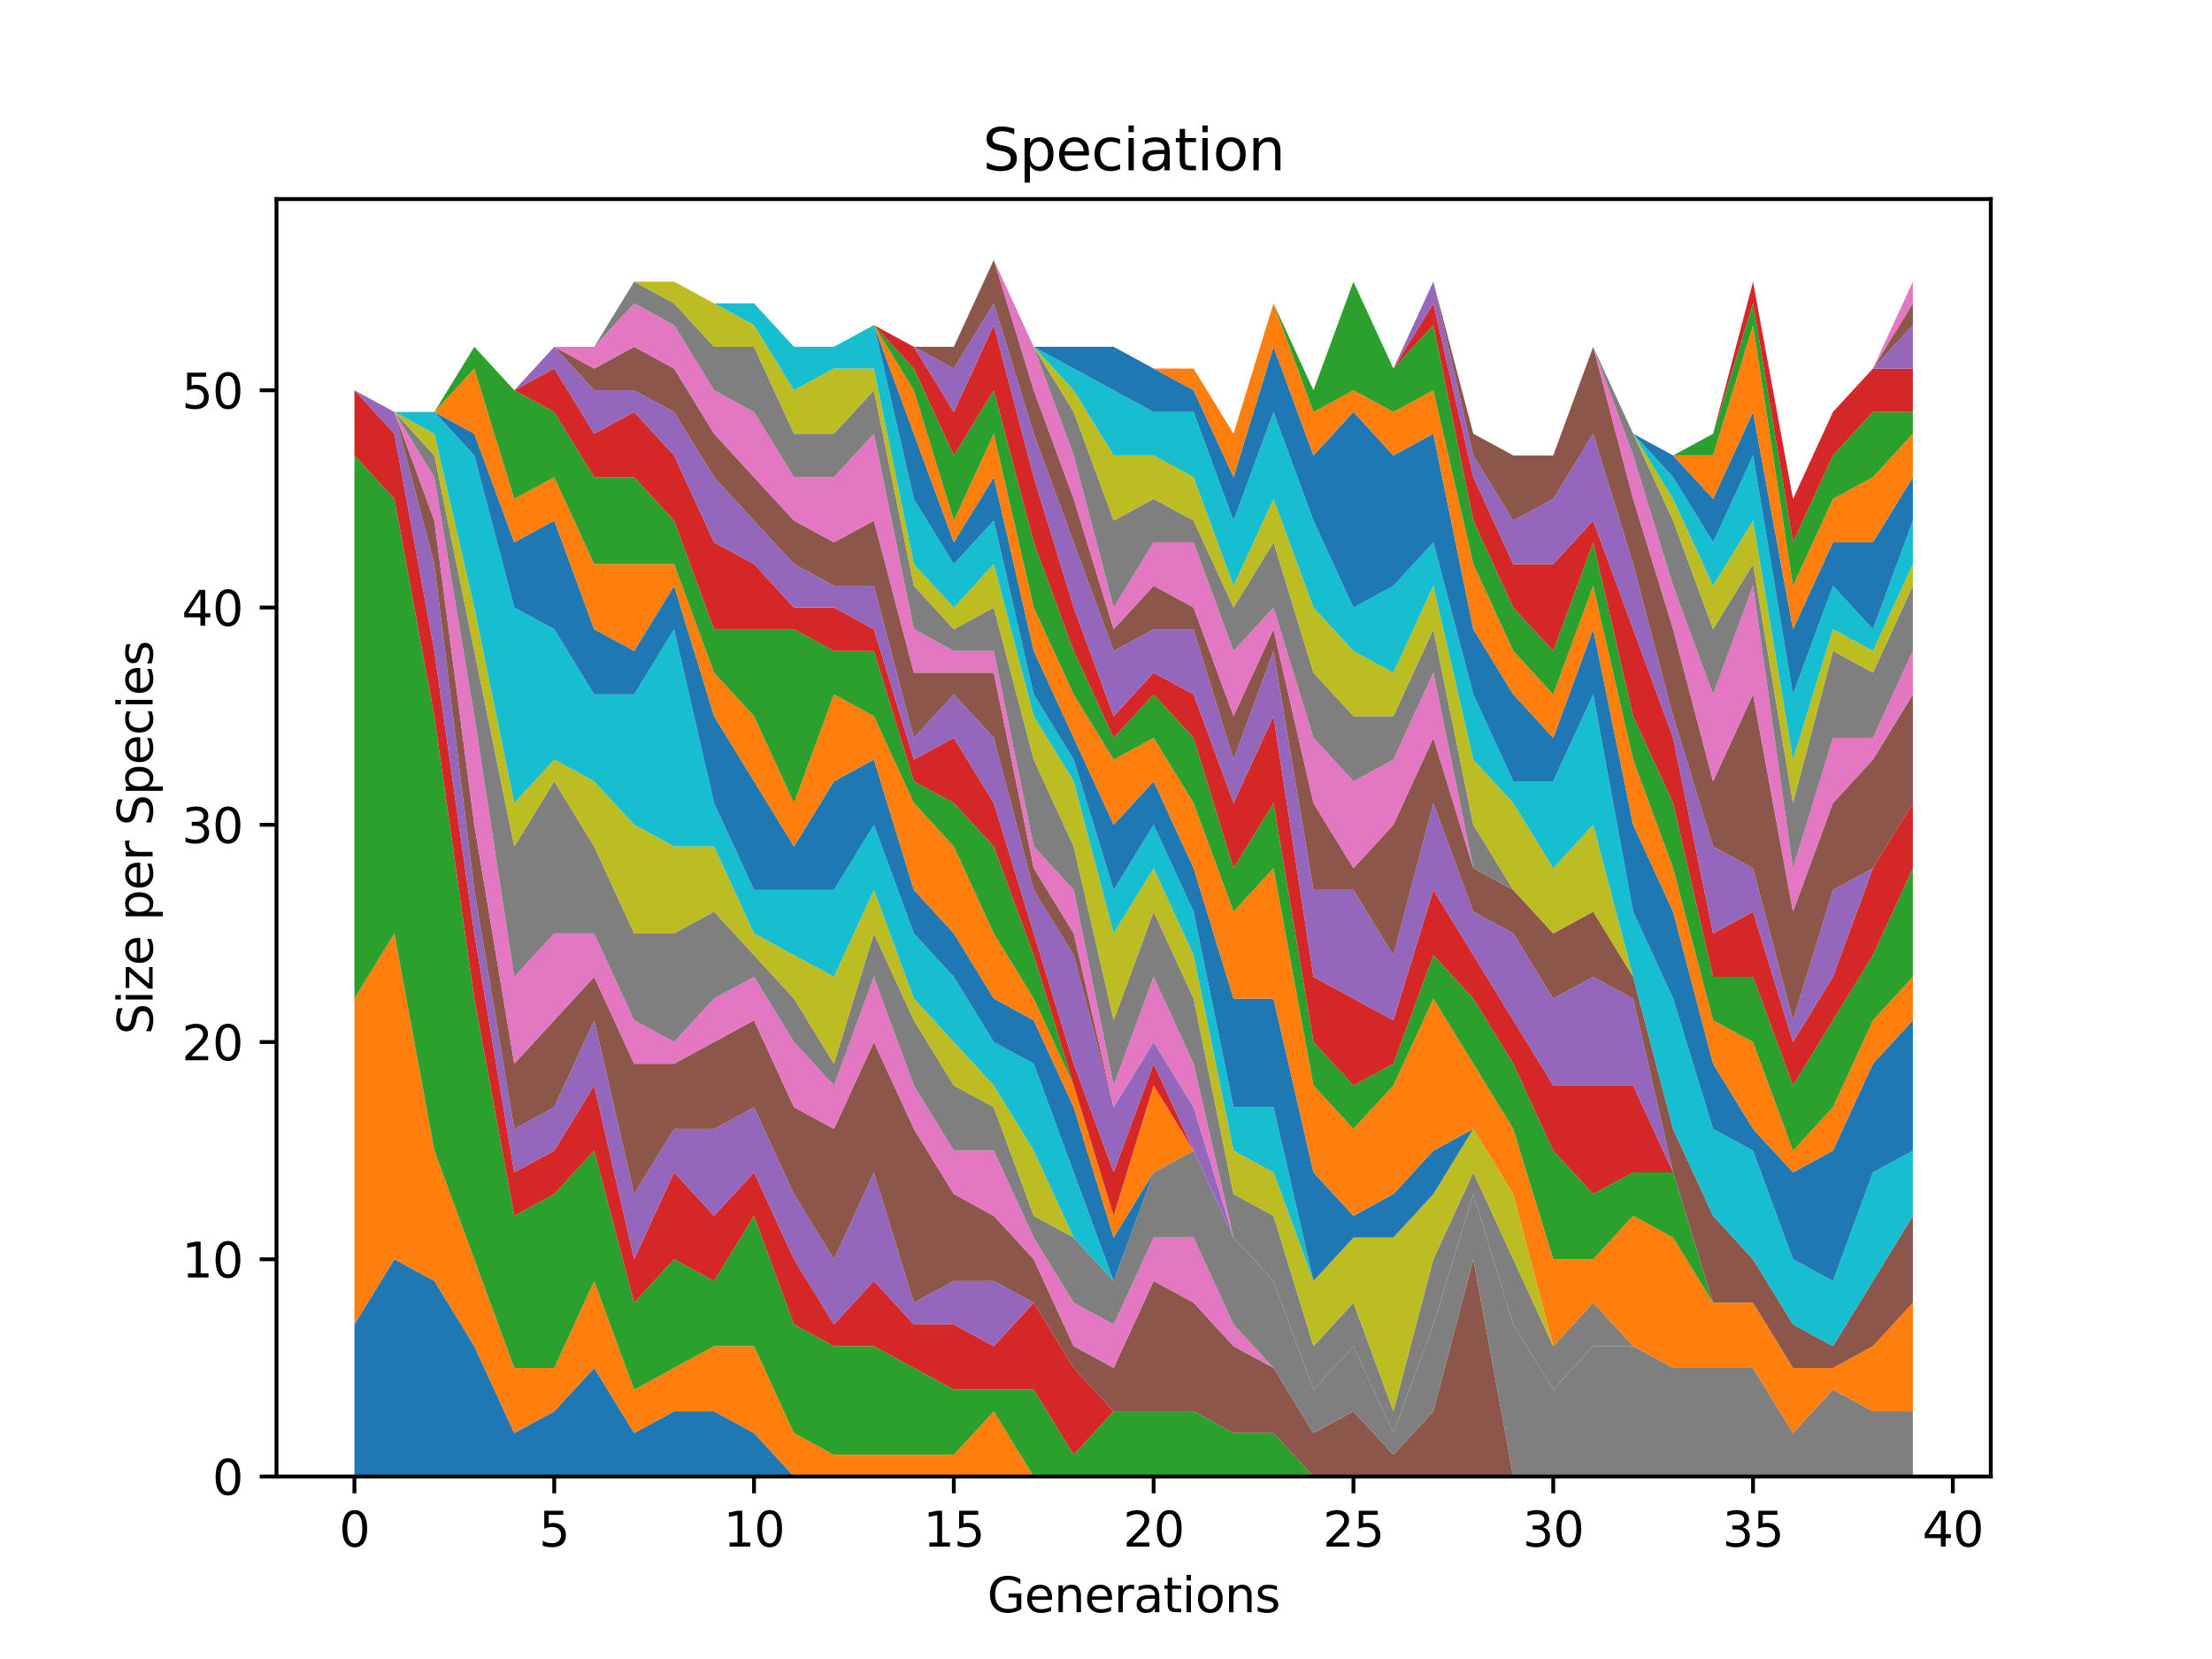 <?xml version="1.0" encoding="utf-8" standalone="no"?>
<!DOCTYPE svg PUBLIC "-//W3C//DTD SVG 1.1//EN"
  "http://www.w3.org/Graphics/SVG/1.1/DTD/svg11.dtd">
<svg xmlns:xlink="http://www.w3.org/1999/xlink" width="460.8pt" height="345.6pt" viewBox="0 0 460.8 345.6" xmlns="http://www.w3.org/2000/svg" version="1.1">
 <defs>
  <style type="text/css">*{stroke-linejoin: round; stroke-linecap: butt}</style>
 </defs>
 <g id="figure_1">
  <g id="patch_1">
   <path d="M 0 345.6 
L 460.8 345.6 
L 460.8 0 
L 0 0 
z
" style="fill: #ffffff"/>
  </g>
  <g id="axes_1">
   <g id="patch_2">
    <path d="M 57.6 307.584 
L 414.72 307.584 
L 414.72 41.472 
L 57.6 41.472 
z
" style="fill: #ffffff"/>
   </g>
   <g id="PolyCollection_1">
    <path d="M 73.833 275.904 
L 73.833 307.584 
L 82.157 307.584 
L 90.482 307.584 
L 98.806 307.584 
L 107.131 307.584 
L 115.455 307.584 
L 123.78 307.584 
L 132.104 307.584 
L 140.429 307.584 
L 148.753 307.584 
L 157.077 307.584 
L 165.402 307.584 
L 173.726 307.584 
L 182.051 307.584 
L 190.375 307.584 
L 198.7 307.584 
L 207.024 307.584 
L 215.349 307.584 
L 223.673 307.584 
L 231.998 307.584 
L 240.322 307.584 
L 248.647 307.584 
L 256.971 307.584 
L 265.296 307.584 
L 273.62 307.584 
L 281.945 307.584 
L 290.269 307.584 
L 298.594 307.584 
L 306.918 307.584 
L 315.243 307.584 
L 323.567 307.584 
L 331.891 307.584 
L 340.216 307.584 
L 348.54 307.584 
L 356.865 307.584 
L 365.189 307.584 
L 373.514 307.584 
L 381.838 307.584 
L 390.163 307.584 
L 398.487 307.584 
L 398.487 307.584 
L 398.487 307.584 
L 390.163 307.584 
L 381.838 307.584 
L 373.514 307.584 
L 365.189 307.584 
L 356.865 307.584 
L 348.54 307.584 
L 340.216 307.584 
L 331.891 307.584 
L 323.567 307.584 
L 315.243 307.584 
L 306.918 307.584 
L 298.594 307.584 
L 290.269 307.584 
L 281.945 307.584 
L 273.62 307.584 
L 265.296 307.584 
L 256.971 307.584 
L 248.647 307.584 
L 240.322 307.584 
L 231.998 307.584 
L 223.673 307.584 
L 215.349 307.584 
L 207.024 307.584 
L 198.7 307.584 
L 190.375 307.584 
L 182.051 307.584 
L 173.726 307.584 
L 165.402 307.584 
L 157.077 298.533 
L 148.753 294.007 
L 140.429 294.007 
L 132.104 298.533 
L 123.78 284.955 
L 115.455 294.007 
L 107.131 298.533 
L 98.806 280.43 
L 90.482 266.853 
L 82.157 262.327 
L 73.833 275.904 
z
" clip-path="url(#pd53a317c03)" style="fill: #1f77b4"/>
   </g>
   <g id="PolyCollection_2">
    <path d="M 73.833 208.018 
L 73.833 275.904 
L 82.157 262.327 
L 90.482 266.853 
L 98.806 280.43 
L 107.131 298.533 
L 115.455 294.007 
L 123.78 284.955 
L 132.104 298.533 
L 140.429 294.007 
L 148.753 294.007 
L 157.077 298.533 
L 165.402 307.584 
L 173.726 307.584 
L 182.051 307.584 
L 190.375 307.584 
L 198.7 307.584 
L 207.024 307.584 
L 215.349 307.584 
L 223.673 307.584 
L 231.998 307.584 
L 240.322 307.584 
L 248.647 307.584 
L 256.971 307.584 
L 265.296 307.584 
L 273.62 307.584 
L 281.945 307.584 
L 290.269 307.584 
L 298.594 307.584 
L 306.918 307.584 
L 315.243 307.584 
L 323.567 307.584 
L 331.891 307.584 
L 340.216 307.584 
L 348.54 307.584 
L 356.865 307.584 
L 365.189 307.584 
L 373.514 307.584 
L 381.838 307.584 
L 390.163 307.584 
L 398.487 307.584 
L 398.487 307.584 
L 398.487 307.584 
L 390.163 307.584 
L 381.838 307.584 
L 373.514 307.584 
L 365.189 307.584 
L 356.865 307.584 
L 348.54 307.584 
L 340.216 307.584 
L 331.891 307.584 
L 323.567 307.584 
L 315.243 307.584 
L 306.918 307.584 
L 298.594 307.584 
L 290.269 307.584 
L 281.945 307.584 
L 273.62 307.584 
L 265.296 307.584 
L 256.971 307.584 
L 248.647 307.584 
L 240.322 307.584 
L 231.998 307.584 
L 223.673 307.584 
L 215.349 307.584 
L 207.024 294.007 
L 198.7 303.058 
L 190.375 303.058 
L 182.051 303.058 
L 173.726 303.058 
L 165.402 298.533 
L 157.077 280.43 
L 148.753 280.43 
L 140.429 284.955 
L 132.104 289.481 
L 123.78 266.853 
L 115.455 284.955 
L 107.131 284.955 
L 98.806 262.327 
L 90.482 239.698 
L 82.157 194.441 
L 73.833 208.018 
z
" clip-path="url(#pd53a317c03)" style="fill: #ff7f0e"/>
   </g>
   <g id="PolyCollection_3">
    <path d="M 73.833 94.875 
L 73.833 208.018 
L 82.157 194.441 
L 90.482 239.698 
L 98.806 262.327 
L 107.131 284.955 
L 115.455 284.955 
L 123.78 266.853 
L 132.104 289.481 
L 140.429 284.955 
L 148.753 280.43 
L 157.077 280.43 
L 165.402 298.533 
L 173.726 303.058 
L 182.051 303.058 
L 190.375 303.058 
L 198.7 303.058 
L 207.024 294.007 
L 215.349 307.584 
L 223.673 307.584 
L 231.998 307.584 
L 240.322 307.584 
L 248.647 307.584 
L 256.971 307.584 
L 265.296 307.584 
L 273.62 307.584 
L 281.945 307.584 
L 290.269 307.584 
L 298.594 307.584 
L 306.918 307.584 
L 315.243 307.584 
L 323.567 307.584 
L 331.891 307.584 
L 340.216 307.584 
L 348.54 307.584 
L 356.865 307.584 
L 365.189 307.584 
L 373.514 307.584 
L 381.838 307.584 
L 390.163 307.584 
L 398.487 307.584 
L 398.487 307.584 
L 398.487 307.584 
L 390.163 307.584 
L 381.838 307.584 
L 373.514 307.584 
L 365.189 307.584 
L 356.865 307.584 
L 348.54 307.584 
L 340.216 307.584 
L 331.891 307.584 
L 323.567 307.584 
L 315.243 307.584 
L 306.918 307.584 
L 298.594 307.584 
L 290.269 307.584 
L 281.945 307.584 
L 273.62 307.584 
L 265.296 298.533 
L 256.971 298.533 
L 248.647 294.007 
L 240.322 294.007 
L 231.998 294.007 
L 223.673 303.058 
L 215.349 289.481 
L 207.024 289.481 
L 198.7 289.481 
L 190.375 284.955 
L 182.051 280.43 
L 173.726 280.43 
L 165.402 275.904 
L 157.077 253.275 
L 148.753 266.853 
L 140.429 262.327 
L 132.104 271.378 
L 123.78 239.698 
L 115.455 248.75 
L 107.131 253.275 
L 98.806 208.018 
L 90.482 149.184 
L 82.157 103.927 
L 73.833 94.875 
z
" clip-path="url(#pd53a317c03)" style="fill: #2ca02c"/>
   </g>
   <g id="PolyCollection_4">
    <path d="M 73.833 81.298 
L 73.833 94.875 
L 82.157 103.927 
L 90.482 149.184 
L 98.806 208.018 
L 107.131 253.275 
L 115.455 248.75 
L 123.78 239.698 
L 132.104 271.378 
L 140.429 262.327 
L 148.753 266.853 
L 157.077 253.275 
L 165.402 275.904 
L 173.726 280.43 
L 182.051 280.43 
L 190.375 284.955 
L 198.7 289.481 
L 207.024 289.481 
L 215.349 289.481 
L 223.673 303.058 
L 231.998 294.007 
L 240.322 294.007 
L 248.647 294.007 
L 256.971 298.533 
L 265.296 298.533 
L 273.62 307.584 
L 281.945 307.584 
L 290.269 307.584 
L 298.594 307.584 
L 306.918 307.584 
L 315.243 307.584 
L 323.567 307.584 
L 331.891 307.584 
L 340.216 307.584 
L 348.54 307.584 
L 356.865 307.584 
L 365.189 307.584 
L 373.514 307.584 
L 381.838 307.584 
L 390.163 307.584 
L 398.487 307.584 
L 398.487 307.584 
L 398.487 307.584 
L 390.163 307.584 
L 381.838 307.584 
L 373.514 307.584 
L 365.189 307.584 
L 356.865 307.584 
L 348.54 307.584 
L 340.216 307.584 
L 331.891 307.584 
L 323.567 307.584 
L 315.243 307.584 
L 306.918 307.584 
L 298.594 307.584 
L 290.269 307.584 
L 281.945 307.584 
L 273.62 307.584 
L 265.296 298.533 
L 256.971 298.533 
L 248.647 294.007 
L 240.322 294.007 
L 231.998 294.007 
L 223.673 284.955 
L 215.349 271.378 
L 207.024 280.43 
L 198.7 275.904 
L 190.375 275.904 
L 182.051 266.853 
L 173.726 275.904 
L 165.402 262.327 
L 157.077 244.224 
L 148.753 253.275 
L 140.429 244.224 
L 132.104 262.327 
L 123.78 226.121 
L 115.455 239.698 
L 107.131 244.224 
L 98.806 194.441 
L 90.482 135.607 
L 82.157 90.35 
L 73.833 81.298 
z
" clip-path="url(#pd53a317c03)" style="fill: #d62728"/>
   </g>
   <g id="PolyCollection_5">
    <path d="M 73.833 81.298 
L 73.833 81.298 
L 82.157 90.35 
L 90.482 135.607 
L 98.806 194.441 
L 107.131 244.224 
L 115.455 239.698 
L 123.78 226.121 
L 132.104 262.327 
L 140.429 244.224 
L 148.753 253.275 
L 157.077 244.224 
L 165.402 262.327 
L 173.726 275.904 
L 182.051 266.853 
L 190.375 275.904 
L 198.7 275.904 
L 207.024 280.43 
L 215.349 271.378 
L 223.673 284.955 
L 231.998 294.007 
L 240.322 294.007 
L 248.647 294.007 
L 256.971 298.533 
L 265.296 298.533 
L 273.62 307.584 
L 281.945 307.584 
L 290.269 307.584 
L 298.594 307.584 
L 306.918 307.584 
L 315.243 307.584 
L 323.567 307.584 
L 331.891 307.584 
L 340.216 307.584 
L 348.54 307.584 
L 356.865 307.584 
L 365.189 307.584 
L 373.514 307.584 
L 381.838 307.584 
L 390.163 307.584 
L 398.487 307.584 
L 398.487 307.584 
L 398.487 307.584 
L 390.163 307.584 
L 381.838 307.584 
L 373.514 307.584 
L 365.189 307.584 
L 356.865 307.584 
L 348.54 307.584 
L 340.216 307.584 
L 331.891 307.584 
L 323.567 307.584 
L 315.243 307.584 
L 306.918 307.584 
L 298.594 307.584 
L 290.269 307.584 
L 281.945 307.584 
L 273.62 307.584 
L 265.296 298.533 
L 256.971 298.533 
L 248.647 294.007 
L 240.322 294.007 
L 231.998 294.007 
L 223.673 284.955 
L 215.349 271.378 
L 207.024 266.853 
L 198.7 266.853 
L 190.375 271.378 
L 182.051 244.224 
L 173.726 262.327 
L 165.402 248.75 
L 157.077 230.647 
L 148.753 235.173 
L 140.429 235.173 
L 132.104 248.75 
L 123.78 212.544 
L 115.455 230.647 
L 107.131 235.173 
L 98.806 185.39 
L 90.482 117.504 
L 82.157 85.824 
L 73.833 81.298 
z
" clip-path="url(#pd53a317c03)" style="fill: #9467bd"/>
   </g>
   <g id="PolyCollection_6">
    <path d="M 73.833 81.298 
L 73.833 81.298 
L 82.157 85.824 
L 90.482 117.504 
L 98.806 185.39 
L 107.131 235.173 
L 115.455 230.647 
L 123.78 212.544 
L 132.104 248.75 
L 140.429 235.173 
L 148.753 235.173 
L 157.077 230.647 
L 165.402 248.75 
L 173.726 262.327 
L 182.051 244.224 
L 190.375 271.378 
L 198.7 266.853 
L 207.024 266.853 
L 215.349 271.378 
L 223.673 284.955 
L 231.998 294.007 
L 240.322 294.007 
L 248.647 294.007 
L 256.971 298.533 
L 265.296 298.533 
L 273.62 307.584 
L 281.945 307.584 
L 290.269 307.584 
L 298.594 307.584 
L 306.918 307.584 
L 315.243 307.584 
L 323.567 307.584 
L 331.891 307.584 
L 340.216 307.584 
L 348.54 307.584 
L 356.865 307.584 
L 365.189 307.584 
L 373.514 307.584 
L 381.838 307.584 
L 390.163 307.584 
L 398.487 307.584 
L 398.487 307.584 
L 398.487 307.584 
L 390.163 307.584 
L 381.838 307.584 
L 373.514 307.584 
L 365.189 307.584 
L 356.865 307.584 
L 348.54 307.584 
L 340.216 307.584 
L 331.891 307.584 
L 323.567 307.584 
L 315.243 307.584 
L 306.918 262.327 
L 298.594 294.007 
L 290.269 303.058 
L 281.945 294.007 
L 273.62 298.533 
L 265.296 284.955 
L 256.971 280.43 
L 248.647 271.378 
L 240.322 266.853 
L 231.998 284.955 
L 223.673 280.43 
L 215.349 262.327 
L 207.024 253.275 
L 198.7 248.75 
L 190.375 235.173 
L 182.051 217.07 
L 173.726 235.173 
L 165.402 230.647 
L 157.077 212.544 
L 148.753 217.07 
L 140.429 221.595 
L 132.104 221.595 
L 123.78 203.493 
L 115.455 212.544 
L 107.131 221.595 
L 98.806 171.813 
L 90.482 108.453 
L 82.157 85.824 
L 73.833 81.298 
z
" clip-path="url(#pd53a317c03)" style="fill: #8c564b"/>
   </g>
   <g id="PolyCollection_7">
    <path d="M 73.833 81.298 
L 73.833 81.298 
L 82.157 85.824 
L 90.482 108.453 
L 98.806 171.813 
L 107.131 221.595 
L 115.455 212.544 
L 123.78 203.493 
L 132.104 221.595 
L 140.429 221.595 
L 148.753 217.07 
L 157.077 212.544 
L 165.402 230.647 
L 173.726 235.173 
L 182.051 217.07 
L 190.375 235.173 
L 198.7 248.75 
L 207.024 253.275 
L 215.349 262.327 
L 223.673 280.43 
L 231.998 284.955 
L 240.322 266.853 
L 248.647 271.378 
L 256.971 280.43 
L 265.296 284.955 
L 273.62 298.533 
L 281.945 294.007 
L 290.269 303.058 
L 298.594 294.007 
L 306.918 262.327 
L 315.243 307.584 
L 323.567 307.584 
L 331.891 307.584 
L 340.216 307.584 
L 348.54 307.584 
L 356.865 307.584 
L 365.189 307.584 
L 373.514 307.584 
L 381.838 307.584 
L 390.163 307.584 
L 398.487 307.584 
L 398.487 307.584 
L 398.487 307.584 
L 390.163 307.584 
L 381.838 307.584 
L 373.514 307.584 
L 365.189 307.584 
L 356.865 307.584 
L 348.54 307.584 
L 340.216 307.584 
L 331.891 307.584 
L 323.567 307.584 
L 315.243 307.584 
L 306.918 262.327 
L 298.594 294.007 
L 290.269 303.058 
L 281.945 294.007 
L 273.62 298.533 
L 265.296 284.955 
L 256.971 275.904 
L 248.647 257.801 
L 240.322 257.801 
L 231.998 275.904 
L 223.673 271.378 
L 215.349 257.801 
L 207.024 239.698 
L 198.7 239.698 
L 190.375 226.121 
L 182.051 203.493 
L 173.726 226.121 
L 165.402 217.07 
L 157.077 203.493 
L 148.753 208.018 
L 140.429 217.07 
L 132.104 212.544 
L 123.78 194.441 
L 115.455 194.441 
L 107.131 203.493 
L 98.806 149.184 
L 90.482 99.401 
L 82.157 85.824 
L 73.833 81.298 
z
" clip-path="url(#pd53a317c03)" style="fill: #e377c2"/>
   </g>
   <g id="PolyCollection_8">
    <path d="M 73.833 81.298 
L 73.833 81.298 
L 82.157 85.824 
L 90.482 99.401 
L 98.806 149.184 
L 107.131 203.493 
L 115.455 194.441 
L 123.78 194.441 
L 132.104 212.544 
L 140.429 217.07 
L 148.753 208.018 
L 157.077 203.493 
L 165.402 217.07 
L 173.726 226.121 
L 182.051 203.493 
L 190.375 226.121 
L 198.7 239.698 
L 207.024 239.698 
L 215.349 257.801 
L 223.673 271.378 
L 231.998 275.904 
L 240.322 257.801 
L 248.647 257.801 
L 256.971 275.904 
L 265.296 284.955 
L 273.62 298.533 
L 281.945 294.007 
L 290.269 303.058 
L 298.594 294.007 
L 306.918 262.327 
L 315.243 307.584 
L 323.567 307.584 
L 331.891 307.584 
L 340.216 307.584 
L 348.54 307.584 
L 356.865 307.584 
L 365.189 307.584 
L 373.514 307.584 
L 381.838 307.584 
L 390.163 307.584 
L 398.487 307.584 
L 398.487 294.007 
L 398.487 294.007 
L 390.163 294.007 
L 381.838 289.481 
L 373.514 298.533 
L 365.189 284.955 
L 356.865 284.955 
L 348.54 284.955 
L 340.216 280.43 
L 331.891 280.43 
L 323.567 289.481 
L 315.243 275.904 
L 306.918 248.75 
L 298.594 275.904 
L 290.269 298.533 
L 281.945 280.43 
L 273.62 289.481 
L 265.296 266.853 
L 256.971 257.801 
L 248.647 239.698 
L 240.322 244.224 
L 231.998 266.853 
L 223.673 257.801 
L 215.349 253.275 
L 207.024 230.647 
L 198.7 226.121 
L 190.375 212.544 
L 182.051 194.441 
L 173.726 221.595 
L 165.402 208.018 
L 157.077 198.967 
L 148.753 189.915 
L 140.429 194.441 
L 132.104 194.441 
L 123.78 176.338 
L 115.455 162.761 
L 107.131 176.338 
L 98.806 135.607 
L 90.482 94.875 
L 82.157 85.824 
L 73.833 81.298 
z
" clip-path="url(#pd53a317c03)" style="fill: #7f7f7f"/>
   </g>
   <g id="PolyCollection_9">
    <path d="M 73.833 81.298 
L 73.833 81.298 
L 82.157 85.824 
L 90.482 94.875 
L 98.806 135.607 
L 107.131 176.338 
L 115.455 162.761 
L 123.78 176.338 
L 132.104 194.441 
L 140.429 194.441 
L 148.753 189.915 
L 157.077 198.967 
L 165.402 208.018 
L 173.726 221.595 
L 182.051 194.441 
L 190.375 212.544 
L 198.7 226.121 
L 207.024 230.647 
L 215.349 253.275 
L 223.673 257.801 
L 231.998 266.853 
L 240.322 244.224 
L 248.647 239.698 
L 256.971 257.801 
L 265.296 266.853 
L 273.62 289.481 
L 281.945 280.43 
L 290.269 298.533 
L 298.594 275.904 
L 306.918 248.75 
L 315.243 275.904 
L 323.567 289.481 
L 331.891 280.43 
L 340.216 280.43 
L 348.54 284.955 
L 356.865 284.955 
L 365.189 284.955 
L 373.514 298.533 
L 381.838 289.481 
L 390.163 294.007 
L 398.487 294.007 
L 398.487 294.007 
L 398.487 294.007 
L 390.163 294.007 
L 381.838 289.481 
L 373.514 298.533 
L 365.189 284.955 
L 356.865 284.955 
L 348.54 284.955 
L 340.216 280.43 
L 331.891 280.43 
L 323.567 289.481 
L 315.243 275.904 
L 306.918 248.75 
L 298.594 275.904 
L 290.269 298.533 
L 281.945 280.43 
L 273.62 289.481 
L 265.296 266.853 
L 256.971 257.801 
L 248.647 239.698 
L 240.322 244.224 
L 231.998 266.853 
L 223.673 257.801 
L 215.349 239.698 
L 207.024 226.121 
L 198.7 217.07 
L 190.375 208.018 
L 182.051 185.39 
L 173.726 203.493 
L 165.402 198.967 
L 157.077 194.441 
L 148.753 176.338 
L 140.429 176.338 
L 132.104 171.813 
L 123.78 162.761 
L 115.455 158.235 
L 107.131 167.287 
L 98.806 126.555 
L 90.482 90.35 
L 82.157 85.824 
L 73.833 81.298 
z
" clip-path="url(#pd53a317c03)" style="fill: #bcbd22"/>
   </g>
   <g id="PolyCollection_10">
    <path d="M 73.833 81.298 
L 73.833 81.298 
L 82.157 85.824 
L 90.482 90.35 
L 98.806 126.555 
L 107.131 167.287 
L 115.455 158.235 
L 123.78 162.761 
L 132.104 171.813 
L 140.429 176.338 
L 148.753 176.338 
L 157.077 194.441 
L 165.402 198.967 
L 173.726 203.493 
L 182.051 185.39 
L 190.375 208.018 
L 198.7 217.07 
L 207.024 226.121 
L 215.349 239.698 
L 223.673 257.801 
L 231.998 266.853 
L 240.322 244.224 
L 248.647 239.698 
L 256.971 257.801 
L 265.296 266.853 
L 273.62 289.481 
L 281.945 280.43 
L 290.269 298.533 
L 298.594 275.904 
L 306.918 248.75 
L 315.243 275.904 
L 323.567 289.481 
L 331.891 280.43 
L 340.216 280.43 
L 348.54 284.955 
L 356.865 284.955 
L 365.189 284.955 
L 373.514 298.533 
L 381.838 289.481 
L 390.163 294.007 
L 398.487 294.007 
L 398.487 294.007 
L 398.487 294.007 
L 390.163 294.007 
L 381.838 289.481 
L 373.514 298.533 
L 365.189 284.955 
L 356.865 284.955 
L 348.54 284.955 
L 340.216 280.43 
L 331.891 280.43 
L 323.567 289.481 
L 315.243 275.904 
L 306.918 248.75 
L 298.594 275.904 
L 290.269 298.533 
L 281.945 280.43 
L 273.62 289.481 
L 265.296 266.853 
L 256.971 257.801 
L 248.647 239.698 
L 240.322 244.224 
L 231.998 266.853 
L 223.673 244.224 
L 215.349 221.595 
L 207.024 217.07 
L 198.7 203.493 
L 190.375 194.441 
L 182.051 171.813 
L 173.726 185.39 
L 165.402 185.39 
L 157.077 185.39 
L 148.753 167.287 
L 140.429 131.081 
L 132.104 144.658 
L 123.78 144.658 
L 115.455 131.081 
L 107.131 126.555 
L 98.806 94.875 
L 90.482 85.824 
L 82.157 85.824 
L 73.833 81.298 
z
" clip-path="url(#pd53a317c03)" style="fill: #17becf"/>
   </g>
   <g id="PolyCollection_11">
    <path d="M 73.833 81.298 
L 73.833 81.298 
L 82.157 85.824 
L 90.482 85.824 
L 98.806 94.875 
L 107.131 126.555 
L 115.455 131.081 
L 123.78 144.658 
L 132.104 144.658 
L 140.429 131.081 
L 148.753 167.287 
L 157.077 185.39 
L 165.402 185.39 
L 173.726 185.39 
L 182.051 171.813 
L 190.375 194.441 
L 198.7 203.493 
L 207.024 217.07 
L 215.349 221.595 
L 223.673 244.224 
L 231.998 266.853 
L 240.322 244.224 
L 248.647 239.698 
L 256.971 257.801 
L 265.296 266.853 
L 273.62 289.481 
L 281.945 280.43 
L 290.269 298.533 
L 298.594 275.904 
L 306.918 248.75 
L 315.243 275.904 
L 323.567 289.481 
L 331.891 280.43 
L 340.216 280.43 
L 348.54 284.955 
L 356.865 284.955 
L 365.189 284.955 
L 373.514 298.533 
L 381.838 289.481 
L 390.163 294.007 
L 398.487 294.007 
L 398.487 294.007 
L 398.487 294.007 
L 390.163 294.007 
L 381.838 289.481 
L 373.514 298.533 
L 365.189 284.955 
L 356.865 284.955 
L 348.54 284.955 
L 340.216 280.43 
L 331.891 280.43 
L 323.567 289.481 
L 315.243 275.904 
L 306.918 248.75 
L 298.594 275.904 
L 290.269 298.533 
L 281.945 280.43 
L 273.62 289.481 
L 265.296 266.853 
L 256.971 257.801 
L 248.647 239.698 
L 240.322 244.224 
L 231.998 257.801 
L 223.673 230.647 
L 215.349 212.544 
L 207.024 208.018 
L 198.7 194.441 
L 190.375 185.39 
L 182.051 158.235 
L 173.726 162.761 
L 165.402 176.338 
L 157.077 162.761 
L 148.753 149.184 
L 140.429 122.03 
L 132.104 135.607 
L 123.78 131.081 
L 115.455 108.453 
L 107.131 112.978 
L 98.806 90.35 
L 90.482 85.824 
L 82.157 85.824 
L 73.833 81.298 
z
" clip-path="url(#pd53a317c03)" style="fill: #1f77b4"/>
   </g>
   <g id="PolyCollection_12">
    <path d="M 73.833 81.298 
L 73.833 81.298 
L 82.157 85.824 
L 90.482 85.824 
L 98.806 90.35 
L 107.131 112.978 
L 115.455 108.453 
L 123.78 131.081 
L 132.104 135.607 
L 140.429 122.03 
L 148.753 149.184 
L 157.077 162.761 
L 165.402 176.338 
L 173.726 162.761 
L 182.051 158.235 
L 190.375 185.39 
L 198.7 194.441 
L 207.024 208.018 
L 215.349 212.544 
L 223.673 230.647 
L 231.998 257.801 
L 240.322 244.224 
L 248.647 239.698 
L 256.971 257.801 
L 265.296 266.853 
L 273.62 289.481 
L 281.945 280.43 
L 290.269 298.533 
L 298.594 275.904 
L 306.918 248.75 
L 315.243 275.904 
L 323.567 289.481 
L 331.891 280.43 
L 340.216 280.43 
L 348.54 284.955 
L 356.865 284.955 
L 365.189 284.955 
L 373.514 298.533 
L 381.838 289.481 
L 390.163 294.007 
L 398.487 294.007 
L 398.487 294.007 
L 398.487 294.007 
L 390.163 294.007 
L 381.838 289.481 
L 373.514 298.533 
L 365.189 284.955 
L 356.865 284.955 
L 348.54 284.955 
L 340.216 280.43 
L 331.891 280.43 
L 323.567 289.481 
L 315.243 275.904 
L 306.918 248.75 
L 298.594 275.904 
L 290.269 298.533 
L 281.945 280.43 
L 273.62 289.481 
L 265.296 266.853 
L 256.971 257.801 
L 248.647 239.698 
L 240.322 226.121 
L 231.998 253.275 
L 223.673 226.121 
L 215.349 208.018 
L 207.024 194.441 
L 198.7 176.338 
L 190.375 167.287 
L 182.051 149.184 
L 173.726 144.658 
L 165.402 167.287 
L 157.077 149.184 
L 148.753 140.133 
L 140.429 117.504 
L 132.104 117.504 
L 123.78 117.504 
L 115.455 99.401 
L 107.131 103.927 
L 98.806 76.773 
L 90.482 85.824 
L 82.157 85.824 
L 73.833 81.298 
z
" clip-path="url(#pd53a317c03)" style="fill: #ff7f0e"/>
   </g>
   <g id="PolyCollection_13">
    <path d="M 73.833 81.298 
L 73.833 81.298 
L 82.157 85.824 
L 90.482 85.824 
L 98.806 76.773 
L 107.131 103.927 
L 115.455 99.401 
L 123.78 117.504 
L 132.104 117.504 
L 140.429 117.504 
L 148.753 140.133 
L 157.077 149.184 
L 165.402 167.287 
L 173.726 144.658 
L 182.051 149.184 
L 190.375 167.287 
L 198.7 176.338 
L 207.024 194.441 
L 215.349 208.018 
L 223.673 226.121 
L 231.998 253.275 
L 240.322 226.121 
L 248.647 239.698 
L 256.971 257.801 
L 265.296 266.853 
L 273.62 289.481 
L 281.945 280.43 
L 290.269 298.533 
L 298.594 275.904 
L 306.918 248.75 
L 315.243 275.904 
L 323.567 289.481 
L 331.891 280.43 
L 340.216 280.43 
L 348.54 284.955 
L 356.865 284.955 
L 365.189 284.955 
L 373.514 298.533 
L 381.838 289.481 
L 390.163 294.007 
L 398.487 294.007 
L 398.487 294.007 
L 398.487 294.007 
L 390.163 294.007 
L 381.838 289.481 
L 373.514 298.533 
L 365.189 284.955 
L 356.865 284.955 
L 348.54 284.955 
L 340.216 280.43 
L 331.891 280.43 
L 323.567 289.481 
L 315.243 275.904 
L 306.918 248.75 
L 298.594 275.904 
L 290.269 298.533 
L 281.945 280.43 
L 273.62 289.481 
L 265.296 266.853 
L 256.971 257.801 
L 248.647 239.698 
L 240.322 226.121 
L 231.998 253.275 
L 223.673 226.121 
L 215.349 198.967 
L 207.024 176.338 
L 198.7 167.287 
L 190.375 162.761 
L 182.051 135.607 
L 173.726 135.607 
L 165.402 131.081 
L 157.077 131.081 
L 148.753 131.081 
L 140.429 108.453 
L 132.104 99.401 
L 123.78 99.401 
L 115.455 85.824 
L 107.131 81.298 
L 98.806 72.247 
L 90.482 85.824 
L 82.157 85.824 
L 73.833 81.298 
z
" clip-path="url(#pd53a317c03)" style="fill: #2ca02c"/>
   </g>
   <g id="PolyCollection_14">
    <path d="M 73.833 81.298 
L 73.833 81.298 
L 82.157 85.824 
L 90.482 85.824 
L 98.806 72.247 
L 107.131 81.298 
L 115.455 85.824 
L 123.78 99.401 
L 132.104 99.401 
L 140.429 108.453 
L 148.753 131.081 
L 157.077 131.081 
L 165.402 131.081 
L 173.726 135.607 
L 182.051 135.607 
L 190.375 162.761 
L 198.7 167.287 
L 207.024 176.338 
L 215.349 198.967 
L 223.673 226.121 
L 231.998 253.275 
L 240.322 226.121 
L 248.647 239.698 
L 256.971 257.801 
L 265.296 266.853 
L 273.62 289.481 
L 281.945 280.43 
L 290.269 298.533 
L 298.594 275.904 
L 306.918 248.75 
L 315.243 275.904 
L 323.567 289.481 
L 331.891 280.43 
L 340.216 280.43 
L 348.54 284.955 
L 356.865 284.955 
L 365.189 284.955 
L 373.514 298.533 
L 381.838 289.481 
L 390.163 294.007 
L 398.487 294.007 
L 398.487 294.007 
L 398.487 294.007 
L 390.163 294.007 
L 381.838 289.481 
L 373.514 298.533 
L 365.189 284.955 
L 356.865 284.955 
L 348.54 284.955 
L 340.216 280.43 
L 331.891 280.43 
L 323.567 289.481 
L 315.243 275.904 
L 306.918 248.75 
L 298.594 275.904 
L 290.269 298.533 
L 281.945 280.43 
L 273.62 289.481 
L 265.296 266.853 
L 256.971 257.801 
L 248.647 239.698 
L 240.322 221.595 
L 231.998 244.224 
L 223.673 221.595 
L 215.349 194.441 
L 207.024 167.287 
L 198.7 153.71 
L 190.375 158.235 
L 182.051 131.081 
L 173.726 126.555 
L 165.402 126.555 
L 157.077 117.504 
L 148.753 112.978 
L 140.429 94.875 
L 132.104 85.824 
L 123.78 90.35 
L 115.455 76.773 
L 107.131 81.298 
L 98.806 72.247 
L 90.482 85.824 
L 82.157 85.824 
L 73.833 81.298 
z
" clip-path="url(#pd53a317c03)" style="fill: #d62728"/>
   </g>
   <g id="PolyCollection_15">
    <path d="M 73.833 81.298 
L 73.833 81.298 
L 82.157 85.824 
L 90.482 85.824 
L 98.806 72.247 
L 107.131 81.298 
L 115.455 76.773 
L 123.78 90.35 
L 132.104 85.824 
L 140.429 94.875 
L 148.753 112.978 
L 157.077 117.504 
L 165.402 126.555 
L 173.726 126.555 
L 182.051 131.081 
L 190.375 158.235 
L 198.7 153.71 
L 207.024 167.287 
L 215.349 194.441 
L 223.673 221.595 
L 231.998 244.224 
L 240.322 221.595 
L 248.647 239.698 
L 256.971 257.801 
L 265.296 266.853 
L 273.62 289.481 
L 281.945 280.43 
L 290.269 298.533 
L 298.594 275.904 
L 306.918 248.75 
L 315.243 275.904 
L 323.567 289.481 
L 331.891 280.43 
L 340.216 280.43 
L 348.54 284.955 
L 356.865 284.955 
L 365.189 284.955 
L 373.514 298.533 
L 381.838 289.481 
L 390.163 294.007 
L 398.487 294.007 
L 398.487 294.007 
L 398.487 294.007 
L 390.163 294.007 
L 381.838 289.481 
L 373.514 298.533 
L 365.189 284.955 
L 356.865 284.955 
L 348.54 284.955 
L 340.216 280.43 
L 331.891 280.43 
L 323.567 289.481 
L 315.243 275.904 
L 306.918 248.75 
L 298.594 275.904 
L 290.269 298.533 
L 281.945 280.43 
L 273.62 289.481 
L 265.296 266.853 
L 256.971 257.801 
L 248.647 230.647 
L 240.322 217.07 
L 231.998 230.647 
L 223.673 198.967 
L 215.349 185.39 
L 207.024 153.71 
L 198.7 144.658 
L 190.375 153.71 
L 182.051 122.03 
L 173.726 122.03 
L 165.402 117.504 
L 157.077 108.453 
L 148.753 99.401 
L 140.429 85.824 
L 132.104 81.298 
L 123.78 81.298 
L 115.455 72.247 
L 107.131 81.298 
L 98.806 72.247 
L 90.482 85.824 
L 82.157 85.824 
L 73.833 81.298 
z
" clip-path="url(#pd53a317c03)" style="fill: #9467bd"/>
   </g>
   <g id="PolyCollection_16">
    <path d="M 73.833 81.298 
L 73.833 81.298 
L 82.157 85.824 
L 90.482 85.824 
L 98.806 72.247 
L 107.131 81.298 
L 115.455 72.247 
L 123.78 81.298 
L 132.104 81.298 
L 140.429 85.824 
L 148.753 99.401 
L 157.077 108.453 
L 165.402 117.504 
L 173.726 122.03 
L 182.051 122.03 
L 190.375 153.71 
L 198.7 144.658 
L 207.024 153.71 
L 215.349 185.39 
L 223.673 198.967 
L 231.998 230.647 
L 240.322 217.07 
L 248.647 230.647 
L 256.971 257.801 
L 265.296 266.853 
L 273.62 289.481 
L 281.945 280.43 
L 290.269 298.533 
L 298.594 275.904 
L 306.918 248.75 
L 315.243 275.904 
L 323.567 289.481 
L 331.891 280.43 
L 340.216 280.43 
L 348.54 284.955 
L 356.865 284.955 
L 365.189 284.955 
L 373.514 298.533 
L 381.838 289.481 
L 390.163 294.007 
L 398.487 294.007 
L 398.487 294.007 
L 398.487 294.007 
L 390.163 294.007 
L 381.838 289.481 
L 373.514 298.533 
L 365.189 284.955 
L 356.865 284.955 
L 348.54 284.955 
L 340.216 280.43 
L 331.891 280.43 
L 323.567 289.481 
L 315.243 275.904 
L 306.918 248.75 
L 298.594 275.904 
L 290.269 298.533 
L 281.945 280.43 
L 273.62 289.481 
L 265.296 266.853 
L 256.971 257.801 
L 248.647 230.647 
L 240.322 217.07 
L 231.998 230.647 
L 223.673 194.441 
L 215.349 180.864 
L 207.024 140.133 
L 198.7 140.133 
L 190.375 140.133 
L 182.051 108.453 
L 173.726 112.978 
L 165.402 108.453 
L 157.077 99.401 
L 148.753 90.35 
L 140.429 76.773 
L 132.104 72.247 
L 123.78 76.773 
L 115.455 72.247 
L 107.131 81.298 
L 98.806 72.247 
L 90.482 85.824 
L 82.157 85.824 
L 73.833 81.298 
z
" clip-path="url(#pd53a317c03)" style="fill: #8c564b"/>
   </g>
   <g id="PolyCollection_17">
    <path d="M 73.833 81.298 
L 73.833 81.298 
L 82.157 85.824 
L 90.482 85.824 
L 98.806 72.247 
L 107.131 81.298 
L 115.455 72.247 
L 123.78 76.773 
L 132.104 72.247 
L 140.429 76.773 
L 148.753 90.35 
L 157.077 99.401 
L 165.402 108.453 
L 173.726 112.978 
L 182.051 108.453 
L 190.375 140.133 
L 198.7 140.133 
L 207.024 140.133 
L 215.349 180.864 
L 223.673 194.441 
L 231.998 230.647 
L 240.322 217.07 
L 248.647 230.647 
L 256.971 257.801 
L 265.296 266.853 
L 273.62 289.481 
L 281.945 280.43 
L 290.269 298.533 
L 298.594 275.904 
L 306.918 248.75 
L 315.243 275.904 
L 323.567 289.481 
L 331.891 280.43 
L 340.216 280.43 
L 348.54 284.955 
L 356.865 284.955 
L 365.189 284.955 
L 373.514 298.533 
L 381.838 289.481 
L 390.163 294.007 
L 398.487 294.007 
L 398.487 294.007 
L 398.487 294.007 
L 390.163 294.007 
L 381.838 289.481 
L 373.514 298.533 
L 365.189 284.955 
L 356.865 284.955 
L 348.54 284.955 
L 340.216 280.43 
L 331.891 280.43 
L 323.567 289.481 
L 315.243 275.904 
L 306.918 248.75 
L 298.594 275.904 
L 290.269 298.533 
L 281.945 280.43 
L 273.62 289.481 
L 265.296 266.853 
L 256.971 257.801 
L 248.647 221.595 
L 240.322 203.493 
L 231.998 226.121 
L 223.673 185.39 
L 215.349 176.338 
L 207.024 135.607 
L 198.7 135.607 
L 190.375 131.081 
L 182.051 90.35 
L 173.726 99.401 
L 165.402 99.401 
L 157.077 85.824 
L 148.753 81.298 
L 140.429 67.721 
L 132.104 63.195 
L 123.78 72.247 
L 115.455 72.247 
L 107.131 81.298 
L 98.806 72.247 
L 90.482 85.824 
L 82.157 85.824 
L 73.833 81.298 
z
" clip-path="url(#pd53a317c03)" style="fill: #e377c2"/>
   </g>
   <g id="PolyCollection_18">
    <path d="M 73.833 81.298 
L 73.833 81.298 
L 82.157 85.824 
L 90.482 85.824 
L 98.806 72.247 
L 107.131 81.298 
L 115.455 72.247 
L 123.78 72.247 
L 132.104 63.195 
L 140.429 67.721 
L 148.753 81.298 
L 157.077 85.824 
L 165.402 99.401 
L 173.726 99.401 
L 182.051 90.35 
L 190.375 131.081 
L 198.7 135.607 
L 207.024 135.607 
L 215.349 176.338 
L 223.673 185.39 
L 231.998 226.121 
L 240.322 203.493 
L 248.647 221.595 
L 256.971 257.801 
L 265.296 266.853 
L 273.62 289.481 
L 281.945 280.43 
L 290.269 298.533 
L 298.594 275.904 
L 306.918 248.75 
L 315.243 275.904 
L 323.567 289.481 
L 331.891 280.43 
L 340.216 280.43 
L 348.54 284.955 
L 356.865 284.955 
L 365.189 284.955 
L 373.514 298.533 
L 381.838 289.481 
L 390.163 294.007 
L 398.487 294.007 
L 398.487 294.007 
L 398.487 294.007 
L 390.163 294.007 
L 381.838 289.481 
L 373.514 298.533 
L 365.189 284.955 
L 356.865 284.955 
L 348.54 284.955 
L 340.216 280.43 
L 331.891 271.378 
L 323.567 280.43 
L 315.243 262.327 
L 306.918 244.224 
L 298.594 262.327 
L 290.269 294.007 
L 281.945 271.378 
L 273.62 280.43 
L 265.296 253.275 
L 256.971 248.75 
L 248.647 208.018 
L 240.322 189.915 
L 231.998 212.544 
L 223.673 176.338 
L 215.349 158.235 
L 207.024 126.555 
L 198.7 131.081 
L 190.375 122.03 
L 182.051 81.298 
L 173.726 90.35 
L 165.402 90.35 
L 157.077 72.247 
L 148.753 72.247 
L 140.429 63.195 
L 132.104 58.67 
L 123.78 72.247 
L 115.455 72.247 
L 107.131 81.298 
L 98.806 72.247 
L 90.482 85.824 
L 82.157 85.824 
L 73.833 81.298 
z
" clip-path="url(#pd53a317c03)" style="fill: #7f7f7f"/>
   </g>
   <g id="PolyCollection_19">
    <path d="M 73.833 81.298 
L 73.833 81.298 
L 82.157 85.824 
L 90.482 85.824 
L 98.806 72.247 
L 107.131 81.298 
L 115.455 72.247 
L 123.78 72.247 
L 132.104 58.67 
L 140.429 63.195 
L 148.753 72.247 
L 157.077 72.247 
L 165.402 90.35 
L 173.726 90.35 
L 182.051 81.298 
L 190.375 122.03 
L 198.7 131.081 
L 207.024 126.555 
L 215.349 158.235 
L 223.673 176.338 
L 231.998 212.544 
L 240.322 189.915 
L 248.647 208.018 
L 256.971 248.75 
L 265.296 253.275 
L 273.62 280.43 
L 281.945 271.378 
L 290.269 294.007 
L 298.594 262.327 
L 306.918 244.224 
L 315.243 262.327 
L 323.567 280.43 
L 331.891 271.378 
L 340.216 280.43 
L 348.54 284.955 
L 356.865 284.955 
L 365.189 284.955 
L 373.514 298.533 
L 381.838 289.481 
L 390.163 294.007 
L 398.487 294.007 
L 398.487 294.007 
L 398.487 294.007 
L 390.163 294.007 
L 381.838 289.481 
L 373.514 298.533 
L 365.189 284.955 
L 356.865 284.955 
L 348.54 284.955 
L 340.216 280.43 
L 331.891 271.378 
L 323.567 280.43 
L 315.243 248.75 
L 306.918 235.173 
L 298.594 248.75 
L 290.269 257.801 
L 281.945 257.801 
L 273.62 266.853 
L 265.296 244.224 
L 256.971 239.698 
L 248.647 198.967 
L 240.322 180.864 
L 231.998 194.441 
L 223.673 162.761 
L 215.349 149.184 
L 207.024 117.504 
L 198.7 126.555 
L 190.375 117.504 
L 182.051 76.773 
L 173.726 76.773 
L 165.402 81.298 
L 157.077 67.721 
L 148.753 63.195 
L 140.429 58.67 
L 132.104 58.67 
L 123.78 72.247 
L 115.455 72.247 
L 107.131 81.298 
L 98.806 72.247 
L 90.482 85.824 
L 82.157 85.824 
L 73.833 81.298 
z
" clip-path="url(#pd53a317c03)" style="fill: #bcbd22"/>
   </g>
   <g id="PolyCollection_20">
    <path d="M 73.833 81.298 
L 73.833 81.298 
L 82.157 85.824 
L 90.482 85.824 
L 98.806 72.247 
L 107.131 81.298 
L 115.455 72.247 
L 123.78 72.247 
L 132.104 58.67 
L 140.429 58.67 
L 148.753 63.195 
L 157.077 67.721 
L 165.402 81.298 
L 173.726 76.773 
L 182.051 76.773 
L 190.375 117.504 
L 198.7 126.555 
L 207.024 117.504 
L 215.349 149.184 
L 223.673 162.761 
L 231.998 194.441 
L 240.322 180.864 
L 248.647 198.967 
L 256.971 239.698 
L 265.296 244.224 
L 273.62 266.853 
L 281.945 257.801 
L 290.269 257.801 
L 298.594 248.75 
L 306.918 235.173 
L 315.243 248.75 
L 323.567 280.43 
L 331.891 271.378 
L 340.216 280.43 
L 348.54 284.955 
L 356.865 284.955 
L 365.189 284.955 
L 373.514 298.533 
L 381.838 289.481 
L 390.163 294.007 
L 398.487 294.007 
L 398.487 294.007 
L 398.487 294.007 
L 390.163 294.007 
L 381.838 289.481 
L 373.514 298.533 
L 365.189 284.955 
L 356.865 284.955 
L 348.54 284.955 
L 340.216 280.43 
L 331.891 271.378 
L 323.567 280.43 
L 315.243 248.75 
L 306.918 235.173 
L 298.594 248.75 
L 290.269 257.801 
L 281.945 257.801 
L 273.62 266.853 
L 265.296 230.647 
L 256.971 230.647 
L 248.647 189.915 
L 240.322 171.813 
L 231.998 185.39 
L 223.673 158.235 
L 215.349 144.658 
L 207.024 108.453 
L 198.7 117.504 
L 190.375 103.927 
L 182.051 67.721 
L 173.726 72.247 
L 165.402 72.247 
L 157.077 63.195 
L 148.753 63.195 
L 140.429 58.67 
L 132.104 58.67 
L 123.78 72.247 
L 115.455 72.247 
L 107.131 81.298 
L 98.806 72.247 
L 90.482 85.824 
L 82.157 85.824 
L 73.833 81.298 
z
" clip-path="url(#pd53a317c03)" style="fill: #17becf"/>
   </g>
   <g id="PolyCollection_21">
    <path d="M 73.833 81.298 
L 73.833 81.298 
L 82.157 85.824 
L 90.482 85.824 
L 98.806 72.247 
L 107.131 81.298 
L 115.455 72.247 
L 123.78 72.247 
L 132.104 58.67 
L 140.429 58.67 
L 148.753 63.195 
L 157.077 63.195 
L 165.402 72.247 
L 173.726 72.247 
L 182.051 67.721 
L 190.375 103.927 
L 198.7 117.504 
L 207.024 108.453 
L 215.349 144.658 
L 223.673 158.235 
L 231.998 185.39 
L 240.322 171.813 
L 248.647 189.915 
L 256.971 230.647 
L 265.296 230.647 
L 273.62 266.853 
L 281.945 257.801 
L 290.269 257.801 
L 298.594 248.75 
L 306.918 235.173 
L 315.243 248.75 
L 323.567 280.43 
L 331.891 271.378 
L 340.216 280.43 
L 348.54 284.955 
L 356.865 284.955 
L 365.189 284.955 
L 373.514 298.533 
L 381.838 289.481 
L 390.163 294.007 
L 398.487 294.007 
L 398.487 294.007 
L 398.487 294.007 
L 390.163 294.007 
L 381.838 289.481 
L 373.514 298.533 
L 365.189 284.955 
L 356.865 284.955 
L 348.54 284.955 
L 340.216 280.43 
L 331.891 271.378 
L 323.567 280.43 
L 315.243 248.75 
L 306.918 235.173 
L 298.594 239.698 
L 290.269 248.75 
L 281.945 253.275 
L 273.62 244.224 
L 265.296 208.018 
L 256.971 208.018 
L 248.647 180.864 
L 240.322 162.761 
L 231.998 171.813 
L 223.673 153.71 
L 215.349 135.607 
L 207.024 99.401 
L 198.7 112.978 
L 190.375 90.35 
L 182.051 67.721 
L 173.726 72.247 
L 165.402 72.247 
L 157.077 63.195 
L 148.753 63.195 
L 140.429 58.67 
L 132.104 58.67 
L 123.78 72.247 
L 115.455 72.247 
L 107.131 81.298 
L 98.806 72.247 
L 90.482 85.824 
L 82.157 85.824 
L 73.833 81.298 
z
" clip-path="url(#pd53a317c03)" style="fill: #1f77b4"/>
   </g>
   <g id="PolyCollection_22">
    <path d="M 73.833 81.298 
L 73.833 81.298 
L 82.157 85.824 
L 90.482 85.824 
L 98.806 72.247 
L 107.131 81.298 
L 115.455 72.247 
L 123.78 72.247 
L 132.104 58.67 
L 140.429 58.67 
L 148.753 63.195 
L 157.077 63.195 
L 165.402 72.247 
L 173.726 72.247 
L 182.051 67.721 
L 190.375 90.35 
L 198.7 112.978 
L 207.024 99.401 
L 215.349 135.607 
L 223.673 153.71 
L 231.998 171.813 
L 240.322 162.761 
L 248.647 180.864 
L 256.971 208.018 
L 265.296 208.018 
L 273.62 244.224 
L 281.945 253.275 
L 290.269 248.75 
L 298.594 239.698 
L 306.918 235.173 
L 315.243 248.75 
L 323.567 280.43 
L 331.891 271.378 
L 340.216 280.43 
L 348.54 284.955 
L 356.865 284.955 
L 365.189 284.955 
L 373.514 298.533 
L 381.838 289.481 
L 390.163 294.007 
L 398.487 294.007 
L 398.487 271.378 
L 398.487 271.378 
L 390.163 280.43 
L 381.838 284.955 
L 373.514 284.955 
L 365.189 271.378 
L 356.865 271.378 
L 348.54 257.801 
L 340.216 253.275 
L 331.891 262.327 
L 323.567 262.327 
L 315.243 235.173 
L 306.918 221.595 
L 298.594 208.018 
L 290.269 226.121 
L 281.945 235.173 
L 273.62 226.121 
L 265.296 180.864 
L 256.971 189.915 
L 248.647 167.287 
L 240.322 153.71 
L 231.998 158.235 
L 223.673 144.658 
L 215.349 126.555 
L 207.024 90.35 
L 198.7 108.453 
L 190.375 81.298 
L 182.051 67.721 
L 173.726 72.247 
L 165.402 72.247 
L 157.077 63.195 
L 148.753 63.195 
L 140.429 58.67 
L 132.104 58.67 
L 123.78 72.247 
L 115.455 72.247 
L 107.131 81.298 
L 98.806 72.247 
L 90.482 85.824 
L 82.157 85.824 
L 73.833 81.298 
z
" clip-path="url(#pd53a317c03)" style="fill: #ff7f0e"/>
   </g>
   <g id="PolyCollection_23">
    <path d="M 73.833 81.298 
L 73.833 81.298 
L 82.157 85.824 
L 90.482 85.824 
L 98.806 72.247 
L 107.131 81.298 
L 115.455 72.247 
L 123.78 72.247 
L 132.104 58.67 
L 140.429 58.67 
L 148.753 63.195 
L 157.077 63.195 
L 165.402 72.247 
L 173.726 72.247 
L 182.051 67.721 
L 190.375 81.298 
L 198.7 108.453 
L 207.024 90.35 
L 215.349 126.555 
L 223.673 144.658 
L 231.998 158.235 
L 240.322 153.71 
L 248.647 167.287 
L 256.971 189.915 
L 265.296 180.864 
L 273.62 226.121 
L 281.945 235.173 
L 290.269 226.121 
L 298.594 208.018 
L 306.918 221.595 
L 315.243 235.173 
L 323.567 262.327 
L 331.891 262.327 
L 340.216 253.275 
L 348.54 257.801 
L 356.865 271.378 
L 365.189 271.378 
L 373.514 284.955 
L 381.838 284.955 
L 390.163 280.43 
L 398.487 271.378 
L 398.487 271.378 
L 398.487 271.378 
L 390.163 280.43 
L 381.838 284.955 
L 373.514 284.955 
L 365.189 271.378 
L 356.865 271.378 
L 348.54 244.224 
L 340.216 244.224 
L 331.891 248.75 
L 323.567 239.698 
L 315.243 221.595 
L 306.918 208.018 
L 298.594 198.967 
L 290.269 221.595 
L 281.945 226.121 
L 273.62 217.07 
L 265.296 167.287 
L 256.971 180.864 
L 248.647 153.71 
L 240.322 144.658 
L 231.998 153.71 
L 223.673 135.607 
L 215.349 112.978 
L 207.024 81.298 
L 198.7 94.875 
L 190.375 76.773 
L 182.051 67.721 
L 173.726 72.247 
L 165.402 72.247 
L 157.077 63.195 
L 148.753 63.195 
L 140.429 58.67 
L 132.104 58.67 
L 123.78 72.247 
L 115.455 72.247 
L 107.131 81.298 
L 98.806 72.247 
L 90.482 85.824 
L 82.157 85.824 
L 73.833 81.298 
z
" clip-path="url(#pd53a317c03)" style="fill: #2ca02c"/>
   </g>
   <g id="PolyCollection_24">
    <path d="M 73.833 81.298 
L 73.833 81.298 
L 82.157 85.824 
L 90.482 85.824 
L 98.806 72.247 
L 107.131 81.298 
L 115.455 72.247 
L 123.78 72.247 
L 132.104 58.67 
L 140.429 58.67 
L 148.753 63.195 
L 157.077 63.195 
L 165.402 72.247 
L 173.726 72.247 
L 182.051 67.721 
L 190.375 76.773 
L 198.7 94.875 
L 207.024 81.298 
L 215.349 112.978 
L 223.673 135.607 
L 231.998 153.71 
L 240.322 144.658 
L 248.647 153.71 
L 256.971 180.864 
L 265.296 167.287 
L 273.62 217.07 
L 281.945 226.121 
L 290.269 221.595 
L 298.594 198.967 
L 306.918 208.018 
L 315.243 221.595 
L 323.567 239.698 
L 331.891 248.75 
L 340.216 244.224 
L 348.54 244.224 
L 356.865 271.378 
L 365.189 271.378 
L 373.514 284.955 
L 381.838 284.955 
L 390.163 280.43 
L 398.487 271.378 
L 398.487 271.378 
L 398.487 271.378 
L 390.163 280.43 
L 381.838 284.955 
L 373.514 284.955 
L 365.189 271.378 
L 356.865 271.378 
L 348.54 244.224 
L 340.216 226.121 
L 331.891 226.121 
L 323.567 226.121 
L 315.243 212.544 
L 306.918 198.967 
L 298.594 185.39 
L 290.269 212.544 
L 281.945 208.018 
L 273.62 203.493 
L 265.296 149.184 
L 256.971 167.287 
L 248.647 144.658 
L 240.322 140.133 
L 231.998 149.184 
L 223.673 126.555 
L 215.349 99.401 
L 207.024 67.721 
L 198.7 85.824 
L 190.375 72.247 
L 182.051 67.721 
L 173.726 72.247 
L 165.402 72.247 
L 157.077 63.195 
L 148.753 63.195 
L 140.429 58.67 
L 132.104 58.67 
L 123.78 72.247 
L 115.455 72.247 
L 107.131 81.298 
L 98.806 72.247 
L 90.482 85.824 
L 82.157 85.824 
L 73.833 81.298 
z
" clip-path="url(#pd53a317c03)" style="fill: #d62728"/>
   </g>
   <g id="PolyCollection_25">
    <path d="M 73.833 81.298 
L 73.833 81.298 
L 82.157 85.824 
L 90.482 85.824 
L 98.806 72.247 
L 107.131 81.298 
L 115.455 72.247 
L 123.78 72.247 
L 132.104 58.67 
L 140.429 58.67 
L 148.753 63.195 
L 157.077 63.195 
L 165.402 72.247 
L 173.726 72.247 
L 182.051 67.721 
L 190.375 72.247 
L 198.7 85.824 
L 207.024 67.721 
L 215.349 99.401 
L 223.673 126.555 
L 231.998 149.184 
L 240.322 140.133 
L 248.647 144.658 
L 256.971 167.287 
L 265.296 149.184 
L 273.62 203.493 
L 281.945 208.018 
L 290.269 212.544 
L 298.594 185.39 
L 306.918 198.967 
L 315.243 212.544 
L 323.567 226.121 
L 331.891 226.121 
L 340.216 226.121 
L 348.54 244.224 
L 356.865 271.378 
L 365.189 271.378 
L 373.514 284.955 
L 381.838 284.955 
L 390.163 280.43 
L 398.487 271.378 
L 398.487 271.378 
L 398.487 271.378 
L 390.163 280.43 
L 381.838 284.955 
L 373.514 284.955 
L 365.189 271.378 
L 356.865 271.378 
L 348.54 244.224 
L 340.216 208.018 
L 331.891 203.493 
L 323.567 208.018 
L 315.243 194.441 
L 306.918 189.915 
L 298.594 167.287 
L 290.269 198.967 
L 281.945 185.39 
L 273.62 185.39 
L 265.296 135.607 
L 256.971 158.235 
L 248.647 131.081 
L 240.322 131.081 
L 231.998 135.607 
L 223.673 112.978 
L 215.349 90.35 
L 207.024 63.195 
L 198.7 76.773 
L 190.375 72.247 
L 182.051 67.721 
L 173.726 72.247 
L 165.402 72.247 
L 157.077 63.195 
L 148.753 63.195 
L 140.429 58.67 
L 132.104 58.67 
L 123.78 72.247 
L 115.455 72.247 
L 107.131 81.298 
L 98.806 72.247 
L 90.482 85.824 
L 82.157 85.824 
L 73.833 81.298 
z
" clip-path="url(#pd53a317c03)" style="fill: #9467bd"/>
   </g>
   <g id="PolyCollection_26">
    <path d="M 73.833 81.298 
L 73.833 81.298 
L 82.157 85.824 
L 90.482 85.824 
L 98.806 72.247 
L 107.131 81.298 
L 115.455 72.247 
L 123.78 72.247 
L 132.104 58.67 
L 140.429 58.67 
L 148.753 63.195 
L 157.077 63.195 
L 165.402 72.247 
L 173.726 72.247 
L 182.051 67.721 
L 190.375 72.247 
L 198.7 76.773 
L 207.024 63.195 
L 215.349 90.35 
L 223.673 112.978 
L 231.998 135.607 
L 240.322 131.081 
L 248.647 131.081 
L 256.971 158.235 
L 265.296 135.607 
L 273.62 185.39 
L 281.945 185.39 
L 290.269 198.967 
L 298.594 167.287 
L 306.918 189.915 
L 315.243 194.441 
L 323.567 208.018 
L 331.891 203.493 
L 340.216 208.018 
L 348.54 244.224 
L 356.865 271.378 
L 365.189 271.378 
L 373.514 284.955 
L 381.838 284.955 
L 390.163 280.43 
L 398.487 271.378 
L 398.487 253.275 
L 398.487 253.275 
L 390.163 266.853 
L 381.838 280.43 
L 373.514 275.904 
L 365.189 262.327 
L 356.865 253.275 
L 348.54 235.173 
L 340.216 203.493 
L 331.891 189.915 
L 323.567 194.441 
L 315.243 185.39 
L 306.918 180.864 
L 298.594 153.71 
L 290.269 171.813 
L 281.945 180.864 
L 273.62 167.287 
L 265.296 131.081 
L 256.971 149.184 
L 248.647 126.555 
L 240.322 122.03 
L 231.998 131.081 
L 223.673 103.927 
L 215.349 81.298 
L 207.024 54.144 
L 198.7 72.247 
L 190.375 72.247 
L 182.051 67.721 
L 173.726 72.247 
L 165.402 72.247 
L 157.077 63.195 
L 148.753 63.195 
L 140.429 58.67 
L 132.104 58.67 
L 123.78 72.247 
L 115.455 72.247 
L 107.131 81.298 
L 98.806 72.247 
L 90.482 85.824 
L 82.157 85.824 
L 73.833 81.298 
z
" clip-path="url(#pd53a317c03)" style="fill: #8c564b"/>
   </g>
   <g id="PolyCollection_27">
    <path d="M 73.833 81.298 
L 73.833 81.298 
L 82.157 85.824 
L 90.482 85.824 
L 98.806 72.247 
L 107.131 81.298 
L 115.455 72.247 
L 123.78 72.247 
L 132.104 58.67 
L 140.429 58.67 
L 148.753 63.195 
L 157.077 63.195 
L 165.402 72.247 
L 173.726 72.247 
L 182.051 67.721 
L 190.375 72.247 
L 198.7 72.247 
L 207.024 54.144 
L 215.349 81.298 
L 223.673 103.927 
L 231.998 131.081 
L 240.322 122.03 
L 248.647 126.555 
L 256.971 149.184 
L 265.296 131.081 
L 273.62 167.287 
L 281.945 180.864 
L 290.269 171.813 
L 298.594 153.71 
L 306.918 180.864 
L 315.243 185.39 
L 323.567 194.441 
L 331.891 189.915 
L 340.216 203.493 
L 348.54 235.173 
L 356.865 253.275 
L 365.189 262.327 
L 373.514 275.904 
L 381.838 280.43 
L 390.163 266.853 
L 398.487 253.275 
L 398.487 253.275 
L 398.487 253.275 
L 390.163 266.853 
L 381.838 280.43 
L 373.514 275.904 
L 365.189 262.327 
L 356.865 253.275 
L 348.54 235.173 
L 340.216 203.493 
L 331.891 189.915 
L 323.567 194.441 
L 315.243 185.39 
L 306.918 180.864 
L 298.594 140.133 
L 290.269 158.235 
L 281.945 162.761 
L 273.62 153.71 
L 265.296 126.555 
L 256.971 135.607 
L 248.647 112.978 
L 240.322 112.978 
L 231.998 126.555 
L 223.673 94.875 
L 215.349 72.247 
L 207.024 54.144 
L 198.7 72.247 
L 190.375 72.247 
L 182.051 67.721 
L 173.726 72.247 
L 165.402 72.247 
L 157.077 63.195 
L 148.753 63.195 
L 140.429 58.67 
L 132.104 58.67 
L 123.78 72.247 
L 115.455 72.247 
L 107.131 81.298 
L 98.806 72.247 
L 90.482 85.824 
L 82.157 85.824 
L 73.833 81.298 
z
" clip-path="url(#pd53a317c03)" style="fill: #e377c2"/>
   </g>
   <g id="PolyCollection_28">
    <path d="M 73.833 81.298 
L 73.833 81.298 
L 82.157 85.824 
L 90.482 85.824 
L 98.806 72.247 
L 107.131 81.298 
L 115.455 72.247 
L 123.78 72.247 
L 132.104 58.67 
L 140.429 58.67 
L 148.753 63.195 
L 157.077 63.195 
L 165.402 72.247 
L 173.726 72.247 
L 182.051 67.721 
L 190.375 72.247 
L 198.7 72.247 
L 207.024 54.144 
L 215.349 72.247 
L 223.673 94.875 
L 231.998 126.555 
L 240.322 112.978 
L 248.647 112.978 
L 256.971 135.607 
L 265.296 126.555 
L 273.62 153.71 
L 281.945 162.761 
L 290.269 158.235 
L 298.594 140.133 
L 306.918 180.864 
L 315.243 185.39 
L 323.567 194.441 
L 331.891 189.915 
L 340.216 203.493 
L 348.54 235.173 
L 356.865 253.275 
L 365.189 262.327 
L 373.514 275.904 
L 381.838 280.43 
L 390.163 266.853 
L 398.487 253.275 
L 398.487 253.275 
L 398.487 253.275 
L 390.163 266.853 
L 381.838 280.43 
L 373.514 275.904 
L 365.189 262.327 
L 356.865 253.275 
L 348.54 235.173 
L 340.216 203.493 
L 331.891 189.915 
L 323.567 194.441 
L 315.243 185.39 
L 306.918 171.813 
L 298.594 131.081 
L 290.269 149.184 
L 281.945 149.184 
L 273.62 140.133 
L 265.296 112.978 
L 256.971 126.555 
L 248.647 108.453 
L 240.322 103.927 
L 231.998 108.453 
L 223.673 85.824 
L 215.349 72.247 
L 207.024 54.144 
L 198.7 72.247 
L 190.375 72.247 
L 182.051 67.721 
L 173.726 72.247 
L 165.402 72.247 
L 157.077 63.195 
L 148.753 63.195 
L 140.429 58.67 
L 132.104 58.67 
L 123.78 72.247 
L 115.455 72.247 
L 107.131 81.298 
L 98.806 72.247 
L 90.482 85.824 
L 82.157 85.824 
L 73.833 81.298 
z
" clip-path="url(#pd53a317c03)" style="fill: #7f7f7f"/>
   </g>
   <g id="PolyCollection_29">
    <path d="M 73.833 81.298 
L 73.833 81.298 
L 82.157 85.824 
L 90.482 85.824 
L 98.806 72.247 
L 107.131 81.298 
L 115.455 72.247 
L 123.78 72.247 
L 132.104 58.67 
L 140.429 58.67 
L 148.753 63.195 
L 157.077 63.195 
L 165.402 72.247 
L 173.726 72.247 
L 182.051 67.721 
L 190.375 72.247 
L 198.7 72.247 
L 207.024 54.144 
L 215.349 72.247 
L 223.673 85.824 
L 231.998 108.453 
L 240.322 103.927 
L 248.647 108.453 
L 256.971 126.555 
L 265.296 112.978 
L 273.62 140.133 
L 281.945 149.184 
L 290.269 149.184 
L 298.594 131.081 
L 306.918 171.813 
L 315.243 185.39 
L 323.567 194.441 
L 331.891 189.915 
L 340.216 203.493 
L 348.54 235.173 
L 356.865 253.275 
L 365.189 262.327 
L 373.514 275.904 
L 381.838 280.43 
L 390.163 266.853 
L 398.487 253.275 
L 398.487 253.275 
L 398.487 253.275 
L 390.163 266.853 
L 381.838 280.43 
L 373.514 275.904 
L 365.189 262.327 
L 356.865 253.275 
L 348.54 235.173 
L 340.216 203.493 
L 331.891 171.813 
L 323.567 180.864 
L 315.243 167.287 
L 306.918 158.235 
L 298.594 122.03 
L 290.269 140.133 
L 281.945 135.607 
L 273.62 126.555 
L 265.296 103.927 
L 256.971 122.03 
L 248.647 99.401 
L 240.322 94.875 
L 231.998 94.875 
L 223.673 81.298 
L 215.349 72.247 
L 207.024 54.144 
L 198.7 72.247 
L 190.375 72.247 
L 182.051 67.721 
L 173.726 72.247 
L 165.402 72.247 
L 157.077 63.195 
L 148.753 63.195 
L 140.429 58.67 
L 132.104 58.67 
L 123.78 72.247 
L 115.455 72.247 
L 107.131 81.298 
L 98.806 72.247 
L 90.482 85.824 
L 82.157 85.824 
L 73.833 81.298 
z
" clip-path="url(#pd53a317c03)" style="fill: #bcbd22"/>
   </g>
   <g id="PolyCollection_30">
    <path d="M 73.833 81.298 
L 73.833 81.298 
L 82.157 85.824 
L 90.482 85.824 
L 98.806 72.247 
L 107.131 81.298 
L 115.455 72.247 
L 123.78 72.247 
L 132.104 58.67 
L 140.429 58.67 
L 148.753 63.195 
L 157.077 63.195 
L 165.402 72.247 
L 173.726 72.247 
L 182.051 67.721 
L 190.375 72.247 
L 198.7 72.247 
L 207.024 54.144 
L 215.349 72.247 
L 223.673 81.298 
L 231.998 94.875 
L 240.322 94.875 
L 248.647 99.401 
L 256.971 122.03 
L 265.296 103.927 
L 273.62 126.555 
L 281.945 135.607 
L 290.269 140.133 
L 298.594 122.03 
L 306.918 158.235 
L 315.243 167.287 
L 323.567 180.864 
L 331.891 171.813 
L 340.216 203.493 
L 348.54 235.173 
L 356.865 253.275 
L 365.189 262.327 
L 373.514 275.904 
L 381.838 280.43 
L 390.163 266.853 
L 398.487 253.275 
L 398.487 239.698 
L 398.487 239.698 
L 390.163 244.224 
L 381.838 266.853 
L 373.514 262.327 
L 365.189 239.698 
L 356.865 235.173 
L 348.54 208.018 
L 340.216 189.915 
L 331.891 144.658 
L 323.567 162.761 
L 315.243 162.761 
L 306.918 144.658 
L 298.594 112.978 
L 290.269 122.03 
L 281.945 126.555 
L 273.62 108.453 
L 265.296 85.824 
L 256.971 108.453 
L 248.647 85.824 
L 240.322 85.824 
L 231.998 81.298 
L 223.673 76.773 
L 215.349 72.247 
L 207.024 54.144 
L 198.7 72.247 
L 190.375 72.247 
L 182.051 67.721 
L 173.726 72.247 
L 165.402 72.247 
L 157.077 63.195 
L 148.753 63.195 
L 140.429 58.67 
L 132.104 58.67 
L 123.78 72.247 
L 115.455 72.247 
L 107.131 81.298 
L 98.806 72.247 
L 90.482 85.824 
L 82.157 85.824 
L 73.833 81.298 
z
" clip-path="url(#pd53a317c03)" style="fill: #17becf"/>
   </g>
   <g id="PolyCollection_31">
    <path d="M 73.833 81.298 
L 73.833 81.298 
L 82.157 85.824 
L 90.482 85.824 
L 98.806 72.247 
L 107.131 81.298 
L 115.455 72.247 
L 123.78 72.247 
L 132.104 58.67 
L 140.429 58.67 
L 148.753 63.195 
L 157.077 63.195 
L 165.402 72.247 
L 173.726 72.247 
L 182.051 67.721 
L 190.375 72.247 
L 198.7 72.247 
L 207.024 54.144 
L 215.349 72.247 
L 223.673 76.773 
L 231.998 81.298 
L 240.322 85.824 
L 248.647 85.824 
L 256.971 108.453 
L 265.296 85.824 
L 273.62 108.453 
L 281.945 126.555 
L 290.269 122.03 
L 298.594 112.978 
L 306.918 144.658 
L 315.243 162.761 
L 323.567 162.761 
L 331.891 144.658 
L 340.216 189.915 
L 348.54 208.018 
L 356.865 235.173 
L 365.189 239.698 
L 373.514 262.327 
L 381.838 266.853 
L 390.163 244.224 
L 398.487 239.698 
L 398.487 212.544 
L 398.487 212.544 
L 390.163 221.595 
L 381.838 239.698 
L 373.514 244.224 
L 365.189 235.173 
L 356.865 221.595 
L 348.54 189.915 
L 340.216 171.813 
L 331.891 131.081 
L 323.567 153.71 
L 315.243 144.658 
L 306.918 131.081 
L 298.594 90.35 
L 290.269 94.875 
L 281.945 85.824 
L 273.62 94.875 
L 265.296 72.247 
L 256.971 99.401 
L 248.647 81.298 
L 240.322 76.773 
L 231.998 72.247 
L 223.673 72.247 
L 215.349 72.247 
L 207.024 54.144 
L 198.7 72.247 
L 190.375 72.247 
L 182.051 67.721 
L 173.726 72.247 
L 165.402 72.247 
L 157.077 63.195 
L 148.753 63.195 
L 140.429 58.67 
L 132.104 58.67 
L 123.78 72.247 
L 115.455 72.247 
L 107.131 81.298 
L 98.806 72.247 
L 90.482 85.824 
L 82.157 85.824 
L 73.833 81.298 
z
" clip-path="url(#pd53a317c03)" style="fill: #1f77b4"/>
   </g>
   <g id="PolyCollection_32">
    <path d="M 73.833 81.298 
L 73.833 81.298 
L 82.157 85.824 
L 90.482 85.824 
L 98.806 72.247 
L 107.131 81.298 
L 115.455 72.247 
L 123.78 72.247 
L 132.104 58.67 
L 140.429 58.67 
L 148.753 63.195 
L 157.077 63.195 
L 165.402 72.247 
L 173.726 72.247 
L 182.051 67.721 
L 190.375 72.247 
L 198.7 72.247 
L 207.024 54.144 
L 215.349 72.247 
L 223.673 72.247 
L 231.998 72.247 
L 240.322 76.773 
L 248.647 81.298 
L 256.971 99.401 
L 265.296 72.247 
L 273.62 94.875 
L 281.945 85.824 
L 290.269 94.875 
L 298.594 90.35 
L 306.918 131.081 
L 315.243 144.658 
L 323.567 153.71 
L 331.891 131.081 
L 340.216 171.813 
L 348.54 189.915 
L 356.865 221.595 
L 365.189 235.173 
L 373.514 244.224 
L 381.838 239.698 
L 390.163 221.595 
L 398.487 212.544 
L 398.487 203.493 
L 398.487 203.493 
L 390.163 212.544 
L 381.838 230.647 
L 373.514 239.698 
L 365.189 217.07 
L 356.865 212.544 
L 348.54 180.864 
L 340.216 158.235 
L 331.891 122.03 
L 323.567 144.658 
L 315.243 135.607 
L 306.918 117.504 
L 298.594 81.298 
L 290.269 85.824 
L 281.945 81.298 
L 273.62 85.824 
L 265.296 63.195 
L 256.971 90.35 
L 248.647 76.773 
L 240.322 76.773 
L 231.998 72.247 
L 223.673 72.247 
L 215.349 72.247 
L 207.024 54.144 
L 198.7 72.247 
L 190.375 72.247 
L 182.051 67.721 
L 173.726 72.247 
L 165.402 72.247 
L 157.077 63.195 
L 148.753 63.195 
L 140.429 58.67 
L 132.104 58.67 
L 123.78 72.247 
L 115.455 72.247 
L 107.131 81.298 
L 98.806 72.247 
L 90.482 85.824 
L 82.157 85.824 
L 73.833 81.298 
z
" clip-path="url(#pd53a317c03)" style="fill: #ff7f0e"/>
   </g>
   <g id="PolyCollection_33">
    <path d="M 73.833 81.298 
L 73.833 81.298 
L 82.157 85.824 
L 90.482 85.824 
L 98.806 72.247 
L 107.131 81.298 
L 115.455 72.247 
L 123.78 72.247 
L 132.104 58.67 
L 140.429 58.67 
L 148.753 63.195 
L 157.077 63.195 
L 165.402 72.247 
L 173.726 72.247 
L 182.051 67.721 
L 190.375 72.247 
L 198.7 72.247 
L 207.024 54.144 
L 215.349 72.247 
L 223.673 72.247 
L 231.998 72.247 
L 240.322 76.773 
L 248.647 76.773 
L 256.971 90.35 
L 265.296 63.195 
L 273.62 85.824 
L 281.945 81.298 
L 290.269 85.824 
L 298.594 81.298 
L 306.918 117.504 
L 315.243 135.607 
L 323.567 144.658 
L 331.891 122.03 
L 340.216 158.235 
L 348.54 180.864 
L 356.865 212.544 
L 365.189 217.07 
L 373.514 239.698 
L 381.838 230.647 
L 390.163 212.544 
L 398.487 203.493 
L 398.487 180.864 
L 398.487 180.864 
L 390.163 198.967 
L 381.838 212.544 
L 373.514 226.121 
L 365.189 203.493 
L 356.865 203.493 
L 348.54 167.287 
L 340.216 149.184 
L 331.891 112.978 
L 323.567 135.607 
L 315.243 126.555 
L 306.918 108.453 
L 298.594 67.721 
L 290.269 76.773 
L 281.945 58.67 
L 273.62 81.298 
L 265.296 63.195 
L 256.971 90.35 
L 248.647 76.773 
L 240.322 76.773 
L 231.998 72.247 
L 223.673 72.247 
L 215.349 72.247 
L 207.024 54.144 
L 198.7 72.247 
L 190.375 72.247 
L 182.051 67.721 
L 173.726 72.247 
L 165.402 72.247 
L 157.077 63.195 
L 148.753 63.195 
L 140.429 58.67 
L 132.104 58.67 
L 123.78 72.247 
L 115.455 72.247 
L 107.131 81.298 
L 98.806 72.247 
L 90.482 85.824 
L 82.157 85.824 
L 73.833 81.298 
z
" clip-path="url(#pd53a317c03)" style="fill: #2ca02c"/>
   </g>
   <g id="PolyCollection_34">
    <path d="M 73.833 81.298 
L 73.833 81.298 
L 82.157 85.824 
L 90.482 85.824 
L 98.806 72.247 
L 107.131 81.298 
L 115.455 72.247 
L 123.78 72.247 
L 132.104 58.67 
L 140.429 58.67 
L 148.753 63.195 
L 157.077 63.195 
L 165.402 72.247 
L 173.726 72.247 
L 182.051 67.721 
L 190.375 72.247 
L 198.7 72.247 
L 207.024 54.144 
L 215.349 72.247 
L 223.673 72.247 
L 231.998 72.247 
L 240.322 76.773 
L 248.647 76.773 
L 256.971 90.35 
L 265.296 63.195 
L 273.62 81.298 
L 281.945 58.67 
L 290.269 76.773 
L 298.594 67.721 
L 306.918 108.453 
L 315.243 126.555 
L 323.567 135.607 
L 331.891 112.978 
L 340.216 149.184 
L 348.54 167.287 
L 356.865 203.493 
L 365.189 203.493 
L 373.514 226.121 
L 381.838 212.544 
L 390.163 198.967 
L 398.487 180.864 
L 398.487 167.287 
L 398.487 167.287 
L 390.163 180.864 
L 381.838 203.493 
L 373.514 217.07 
L 365.189 189.915 
L 356.865 194.441 
L 348.54 153.71 
L 340.216 131.081 
L 331.891 108.453 
L 323.567 117.504 
L 315.243 117.504 
L 306.918 99.401 
L 298.594 63.195 
L 290.269 76.773 
L 281.945 58.67 
L 273.62 81.298 
L 265.296 63.195 
L 256.971 90.35 
L 248.647 76.773 
L 240.322 76.773 
L 231.998 72.247 
L 223.673 72.247 
L 215.349 72.247 
L 207.024 54.144 
L 198.7 72.247 
L 190.375 72.247 
L 182.051 67.721 
L 173.726 72.247 
L 165.402 72.247 
L 157.077 63.195 
L 148.753 63.195 
L 140.429 58.67 
L 132.104 58.67 
L 123.78 72.247 
L 115.455 72.247 
L 107.131 81.298 
L 98.806 72.247 
L 90.482 85.824 
L 82.157 85.824 
L 73.833 81.298 
z
" clip-path="url(#pd53a317c03)" style="fill: #d62728"/>
   </g>
   <g id="PolyCollection_35">
    <path d="M 73.833 81.298 
L 73.833 81.298 
L 82.157 85.824 
L 90.482 85.824 
L 98.806 72.247 
L 107.131 81.298 
L 115.455 72.247 
L 123.78 72.247 
L 132.104 58.67 
L 140.429 58.67 
L 148.753 63.195 
L 157.077 63.195 
L 165.402 72.247 
L 173.726 72.247 
L 182.051 67.721 
L 190.375 72.247 
L 198.7 72.247 
L 207.024 54.144 
L 215.349 72.247 
L 223.673 72.247 
L 231.998 72.247 
L 240.322 76.773 
L 248.647 76.773 
L 256.971 90.35 
L 265.296 63.195 
L 273.62 81.298 
L 281.945 58.67 
L 290.269 76.773 
L 298.594 63.195 
L 306.918 99.401 
L 315.243 117.504 
L 323.567 117.504 
L 331.891 108.453 
L 340.216 131.081 
L 348.54 153.71 
L 356.865 194.441 
L 365.189 189.915 
L 373.514 217.07 
L 381.838 203.493 
L 390.163 180.864 
L 398.487 167.287 
L 398.487 167.287 
L 398.487 167.287 
L 390.163 180.864 
L 381.838 185.39 
L 373.514 212.544 
L 365.189 180.864 
L 356.865 176.338 
L 348.54 149.184 
L 340.216 117.504 
L 331.891 90.35 
L 323.567 103.927 
L 315.243 108.453 
L 306.918 94.875 
L 298.594 58.67 
L 290.269 76.773 
L 281.945 58.67 
L 273.62 81.298 
L 265.296 63.195 
L 256.971 90.35 
L 248.647 76.773 
L 240.322 76.773 
L 231.998 72.247 
L 223.673 72.247 
L 215.349 72.247 
L 207.024 54.144 
L 198.7 72.247 
L 190.375 72.247 
L 182.051 67.721 
L 173.726 72.247 
L 165.402 72.247 
L 157.077 63.195 
L 148.753 63.195 
L 140.429 58.67 
L 132.104 58.67 
L 123.78 72.247 
L 115.455 72.247 
L 107.131 81.298 
L 98.806 72.247 
L 90.482 85.824 
L 82.157 85.824 
L 73.833 81.298 
z
" clip-path="url(#pd53a317c03)" style="fill: #9467bd"/>
   </g>
   <g id="PolyCollection_36">
    <path d="M 73.833 81.298 
L 73.833 81.298 
L 82.157 85.824 
L 90.482 85.824 
L 98.806 72.247 
L 107.131 81.298 
L 115.455 72.247 
L 123.78 72.247 
L 132.104 58.67 
L 140.429 58.67 
L 148.753 63.195 
L 157.077 63.195 
L 165.402 72.247 
L 173.726 72.247 
L 182.051 67.721 
L 190.375 72.247 
L 198.7 72.247 
L 207.024 54.144 
L 215.349 72.247 
L 223.673 72.247 
L 231.998 72.247 
L 240.322 76.773 
L 248.647 76.773 
L 256.971 90.35 
L 265.296 63.195 
L 273.62 81.298 
L 281.945 58.67 
L 290.269 76.773 
L 298.594 58.67 
L 306.918 94.875 
L 315.243 108.453 
L 323.567 103.927 
L 331.891 90.35 
L 340.216 117.504 
L 348.54 149.184 
L 356.865 176.338 
L 365.189 180.864 
L 373.514 212.544 
L 381.838 185.39 
L 390.163 180.864 
L 398.487 167.287 
L 398.487 144.658 
L 398.487 144.658 
L 390.163 158.235 
L 381.838 167.287 
L 373.514 189.915 
L 365.189 144.658 
L 356.865 162.761 
L 348.54 131.081 
L 340.216 103.927 
L 331.891 72.247 
L 323.567 94.875 
L 315.243 94.875 
L 306.918 90.35 
L 298.594 58.67 
L 290.269 76.773 
L 281.945 58.67 
L 273.62 81.298 
L 265.296 63.195 
L 256.971 90.35 
L 248.647 76.773 
L 240.322 76.773 
L 231.998 72.247 
L 223.673 72.247 
L 215.349 72.247 
L 207.024 54.144 
L 198.7 72.247 
L 190.375 72.247 
L 182.051 67.721 
L 173.726 72.247 
L 165.402 72.247 
L 157.077 63.195 
L 148.753 63.195 
L 140.429 58.67 
L 132.104 58.67 
L 123.78 72.247 
L 115.455 72.247 
L 107.131 81.298 
L 98.806 72.247 
L 90.482 85.824 
L 82.157 85.824 
L 73.833 81.298 
z
" clip-path="url(#pd53a317c03)" style="fill: #8c564b"/>
   </g>
   <g id="PolyCollection_37">
    <path d="M 73.833 81.298 
L 73.833 81.298 
L 82.157 85.824 
L 90.482 85.824 
L 98.806 72.247 
L 107.131 81.298 
L 115.455 72.247 
L 123.78 72.247 
L 132.104 58.67 
L 140.429 58.67 
L 148.753 63.195 
L 157.077 63.195 
L 165.402 72.247 
L 173.726 72.247 
L 182.051 67.721 
L 190.375 72.247 
L 198.7 72.247 
L 207.024 54.144 
L 215.349 72.247 
L 223.673 72.247 
L 231.998 72.247 
L 240.322 76.773 
L 248.647 76.773 
L 256.971 90.35 
L 265.296 63.195 
L 273.62 81.298 
L 281.945 58.67 
L 290.269 76.773 
L 298.594 58.67 
L 306.918 90.35 
L 315.243 94.875 
L 323.567 94.875 
L 331.891 72.247 
L 340.216 103.927 
L 348.54 131.081 
L 356.865 162.761 
L 365.189 144.658 
L 373.514 189.915 
L 381.838 167.287 
L 390.163 158.235 
L 398.487 144.658 
L 398.487 135.607 
L 398.487 135.607 
L 390.163 153.71 
L 381.838 153.71 
L 373.514 180.864 
L 365.189 122.03 
L 356.865 144.658 
L 348.54 122.03 
L 340.216 94.875 
L 331.891 72.247 
L 323.567 94.875 
L 315.243 94.875 
L 306.918 90.35 
L 298.594 58.67 
L 290.269 76.773 
L 281.945 58.67 
L 273.62 81.298 
L 265.296 63.195 
L 256.971 90.35 
L 248.647 76.773 
L 240.322 76.773 
L 231.998 72.247 
L 223.673 72.247 
L 215.349 72.247 
L 207.024 54.144 
L 198.7 72.247 
L 190.375 72.247 
L 182.051 67.721 
L 173.726 72.247 
L 165.402 72.247 
L 157.077 63.195 
L 148.753 63.195 
L 140.429 58.67 
L 132.104 58.67 
L 123.78 72.247 
L 115.455 72.247 
L 107.131 81.298 
L 98.806 72.247 
L 90.482 85.824 
L 82.157 85.824 
L 73.833 81.298 
z
" clip-path="url(#pd53a317c03)" style="fill: #e377c2"/>
   </g>
   <g id="PolyCollection_38">
    <path d="M 73.833 81.298 
L 73.833 81.298 
L 82.157 85.824 
L 90.482 85.824 
L 98.806 72.247 
L 107.131 81.298 
L 115.455 72.247 
L 123.78 72.247 
L 132.104 58.67 
L 140.429 58.67 
L 148.753 63.195 
L 157.077 63.195 
L 165.402 72.247 
L 173.726 72.247 
L 182.051 67.721 
L 190.375 72.247 
L 198.7 72.247 
L 207.024 54.144 
L 215.349 72.247 
L 223.673 72.247 
L 231.998 72.247 
L 240.322 76.773 
L 248.647 76.773 
L 256.971 90.35 
L 265.296 63.195 
L 273.62 81.298 
L 281.945 58.67 
L 290.269 76.773 
L 298.594 58.67 
L 306.918 90.35 
L 315.243 94.875 
L 323.567 94.875 
L 331.891 72.247 
L 340.216 94.875 
L 348.54 122.03 
L 356.865 144.658 
L 365.189 122.03 
L 373.514 180.864 
L 381.838 153.71 
L 390.163 153.71 
L 398.487 135.607 
L 398.487 122.03 
L 398.487 122.03 
L 390.163 140.133 
L 381.838 135.607 
L 373.514 167.287 
L 365.189 117.504 
L 356.865 131.081 
L 348.54 108.453 
L 340.216 90.35 
L 331.891 72.247 
L 323.567 94.875 
L 315.243 94.875 
L 306.918 90.35 
L 298.594 58.67 
L 290.269 76.773 
L 281.945 58.67 
L 273.62 81.298 
L 265.296 63.195 
L 256.971 90.35 
L 248.647 76.773 
L 240.322 76.773 
L 231.998 72.247 
L 223.673 72.247 
L 215.349 72.247 
L 207.024 54.144 
L 198.7 72.247 
L 190.375 72.247 
L 182.051 67.721 
L 173.726 72.247 
L 165.402 72.247 
L 157.077 63.195 
L 148.753 63.195 
L 140.429 58.67 
L 132.104 58.67 
L 123.78 72.247 
L 115.455 72.247 
L 107.131 81.298 
L 98.806 72.247 
L 90.482 85.824 
L 82.157 85.824 
L 73.833 81.298 
z
" clip-path="url(#pd53a317c03)" style="fill: #7f7f7f"/>
   </g>
   <g id="PolyCollection_39">
    <path d="M 73.833 81.298 
L 73.833 81.298 
L 82.157 85.824 
L 90.482 85.824 
L 98.806 72.247 
L 107.131 81.298 
L 115.455 72.247 
L 123.78 72.247 
L 132.104 58.67 
L 140.429 58.67 
L 148.753 63.195 
L 157.077 63.195 
L 165.402 72.247 
L 173.726 72.247 
L 182.051 67.721 
L 190.375 72.247 
L 198.7 72.247 
L 207.024 54.144 
L 215.349 72.247 
L 223.673 72.247 
L 231.998 72.247 
L 240.322 76.773 
L 248.647 76.773 
L 256.971 90.35 
L 265.296 63.195 
L 273.62 81.298 
L 281.945 58.67 
L 290.269 76.773 
L 298.594 58.67 
L 306.918 90.35 
L 315.243 94.875 
L 323.567 94.875 
L 331.891 72.247 
L 340.216 90.35 
L 348.54 108.453 
L 356.865 131.081 
L 365.189 117.504 
L 373.514 167.287 
L 381.838 135.607 
L 390.163 140.133 
L 398.487 122.03 
L 398.487 117.504 
L 398.487 117.504 
L 390.163 135.607 
L 381.838 131.081 
L 373.514 158.235 
L 365.189 108.453 
L 356.865 122.03 
L 348.54 103.927 
L 340.216 90.35 
L 331.891 72.247 
L 323.567 94.875 
L 315.243 94.875 
L 306.918 90.35 
L 298.594 58.67 
L 290.269 76.773 
L 281.945 58.67 
L 273.62 81.298 
L 265.296 63.195 
L 256.971 90.35 
L 248.647 76.773 
L 240.322 76.773 
L 231.998 72.247 
L 223.673 72.247 
L 215.349 72.247 
L 207.024 54.144 
L 198.7 72.247 
L 190.375 72.247 
L 182.051 67.721 
L 173.726 72.247 
L 165.402 72.247 
L 157.077 63.195 
L 148.753 63.195 
L 140.429 58.67 
L 132.104 58.67 
L 123.78 72.247 
L 115.455 72.247 
L 107.131 81.298 
L 98.806 72.247 
L 90.482 85.824 
L 82.157 85.824 
L 73.833 81.298 
z
" clip-path="url(#pd53a317c03)" style="fill: #bcbd22"/>
   </g>
   <g id="PolyCollection_40">
    <path d="M 73.833 81.298 
L 73.833 81.298 
L 82.157 85.824 
L 90.482 85.824 
L 98.806 72.247 
L 107.131 81.298 
L 115.455 72.247 
L 123.78 72.247 
L 132.104 58.67 
L 140.429 58.67 
L 148.753 63.195 
L 157.077 63.195 
L 165.402 72.247 
L 173.726 72.247 
L 182.051 67.721 
L 190.375 72.247 
L 198.7 72.247 
L 207.024 54.144 
L 215.349 72.247 
L 223.673 72.247 
L 231.998 72.247 
L 240.322 76.773 
L 248.647 76.773 
L 256.971 90.35 
L 265.296 63.195 
L 273.62 81.298 
L 281.945 58.67 
L 290.269 76.773 
L 298.594 58.67 
L 306.918 90.35 
L 315.243 94.875 
L 323.567 94.875 
L 331.891 72.247 
L 340.216 90.35 
L 348.54 103.927 
L 356.865 122.03 
L 365.189 108.453 
L 373.514 158.235 
L 381.838 131.081 
L 390.163 135.607 
L 398.487 117.504 
L 398.487 108.453 
L 398.487 108.453 
L 390.163 131.081 
L 381.838 122.03 
L 373.514 144.658 
L 365.189 94.875 
L 356.865 112.978 
L 348.54 99.401 
L 340.216 90.35 
L 331.891 72.247 
L 323.567 94.875 
L 315.243 94.875 
L 306.918 90.35 
L 298.594 58.67 
L 290.269 76.773 
L 281.945 58.67 
L 273.62 81.298 
L 265.296 63.195 
L 256.971 90.35 
L 248.647 76.773 
L 240.322 76.773 
L 231.998 72.247 
L 223.673 72.247 
L 215.349 72.247 
L 207.024 54.144 
L 198.7 72.247 
L 190.375 72.247 
L 182.051 67.721 
L 173.726 72.247 
L 165.402 72.247 
L 157.077 63.195 
L 148.753 63.195 
L 140.429 58.67 
L 132.104 58.67 
L 123.78 72.247 
L 115.455 72.247 
L 107.131 81.298 
L 98.806 72.247 
L 90.482 85.824 
L 82.157 85.824 
L 73.833 81.298 
z
" clip-path="url(#pd53a317c03)" style="fill: #17becf"/>
   </g>
   <g id="PolyCollection_41">
    <path d="M 73.833 81.298 
L 73.833 81.298 
L 82.157 85.824 
L 90.482 85.824 
L 98.806 72.247 
L 107.131 81.298 
L 115.455 72.247 
L 123.78 72.247 
L 132.104 58.67 
L 140.429 58.67 
L 148.753 63.195 
L 157.077 63.195 
L 165.402 72.247 
L 173.726 72.247 
L 182.051 67.721 
L 190.375 72.247 
L 198.7 72.247 
L 207.024 54.144 
L 215.349 72.247 
L 223.673 72.247 
L 231.998 72.247 
L 240.322 76.773 
L 248.647 76.773 
L 256.971 90.35 
L 265.296 63.195 
L 273.62 81.298 
L 281.945 58.67 
L 290.269 76.773 
L 298.594 58.67 
L 306.918 90.35 
L 315.243 94.875 
L 323.567 94.875 
L 331.891 72.247 
L 340.216 90.35 
L 348.54 99.401 
L 356.865 112.978 
L 365.189 94.875 
L 373.514 144.658 
L 381.838 122.03 
L 390.163 131.081 
L 398.487 108.453 
L 398.487 99.401 
L 398.487 99.401 
L 390.163 112.978 
L 381.838 112.978 
L 373.514 131.081 
L 365.189 85.824 
L 356.865 103.927 
L 348.54 94.875 
L 340.216 90.35 
L 331.891 72.247 
L 323.567 94.875 
L 315.243 94.875 
L 306.918 90.35 
L 298.594 58.67 
L 290.269 76.773 
L 281.945 58.67 
L 273.62 81.298 
L 265.296 63.195 
L 256.971 90.35 
L 248.647 76.773 
L 240.322 76.773 
L 231.998 72.247 
L 223.673 72.247 
L 215.349 72.247 
L 207.024 54.144 
L 198.7 72.247 
L 190.375 72.247 
L 182.051 67.721 
L 173.726 72.247 
L 165.402 72.247 
L 157.077 63.195 
L 148.753 63.195 
L 140.429 58.67 
L 132.104 58.67 
L 123.78 72.247 
L 115.455 72.247 
L 107.131 81.298 
L 98.806 72.247 
L 90.482 85.824 
L 82.157 85.824 
L 73.833 81.298 
z
" clip-path="url(#pd53a317c03)" style="fill: #1f77b4"/>
   </g>
   <g id="PolyCollection_42">
    <path d="M 73.833 81.298 
L 73.833 81.298 
L 82.157 85.824 
L 90.482 85.824 
L 98.806 72.247 
L 107.131 81.298 
L 115.455 72.247 
L 123.78 72.247 
L 132.104 58.67 
L 140.429 58.67 
L 148.753 63.195 
L 157.077 63.195 
L 165.402 72.247 
L 173.726 72.247 
L 182.051 67.721 
L 190.375 72.247 
L 198.7 72.247 
L 207.024 54.144 
L 215.349 72.247 
L 223.673 72.247 
L 231.998 72.247 
L 240.322 76.773 
L 248.647 76.773 
L 256.971 90.35 
L 265.296 63.195 
L 273.62 81.298 
L 281.945 58.67 
L 290.269 76.773 
L 298.594 58.67 
L 306.918 90.35 
L 315.243 94.875 
L 323.567 94.875 
L 331.891 72.247 
L 340.216 90.35 
L 348.54 94.875 
L 356.865 103.927 
L 365.189 85.824 
L 373.514 131.081 
L 381.838 112.978 
L 390.163 112.978 
L 398.487 99.401 
L 398.487 90.35 
L 398.487 90.35 
L 390.163 99.401 
L 381.838 103.927 
L 373.514 122.03 
L 365.189 67.721 
L 356.865 94.875 
L 348.54 94.875 
L 340.216 90.35 
L 331.891 72.247 
L 323.567 94.875 
L 315.243 94.875 
L 306.918 90.35 
L 298.594 58.67 
L 290.269 76.773 
L 281.945 58.67 
L 273.62 81.298 
L 265.296 63.195 
L 256.971 90.35 
L 248.647 76.773 
L 240.322 76.773 
L 231.998 72.247 
L 223.673 72.247 
L 215.349 72.247 
L 207.024 54.144 
L 198.7 72.247 
L 190.375 72.247 
L 182.051 67.721 
L 173.726 72.247 
L 165.402 72.247 
L 157.077 63.195 
L 148.753 63.195 
L 140.429 58.67 
L 132.104 58.67 
L 123.78 72.247 
L 115.455 72.247 
L 107.131 81.298 
L 98.806 72.247 
L 90.482 85.824 
L 82.157 85.824 
L 73.833 81.298 
z
" clip-path="url(#pd53a317c03)" style="fill: #ff7f0e"/>
   </g>
   <g id="PolyCollection_43">
    <path d="M 73.833 81.298 
L 73.833 81.298 
L 82.157 85.824 
L 90.482 85.824 
L 98.806 72.247 
L 107.131 81.298 
L 115.455 72.247 
L 123.78 72.247 
L 132.104 58.67 
L 140.429 58.67 
L 148.753 63.195 
L 157.077 63.195 
L 165.402 72.247 
L 173.726 72.247 
L 182.051 67.721 
L 190.375 72.247 
L 198.7 72.247 
L 207.024 54.144 
L 215.349 72.247 
L 223.673 72.247 
L 231.998 72.247 
L 240.322 76.773 
L 248.647 76.773 
L 256.971 90.35 
L 265.296 63.195 
L 273.62 81.298 
L 281.945 58.67 
L 290.269 76.773 
L 298.594 58.67 
L 306.918 90.35 
L 315.243 94.875 
L 323.567 94.875 
L 331.891 72.247 
L 340.216 90.35 
L 348.54 94.875 
L 356.865 94.875 
L 365.189 67.721 
L 373.514 122.03 
L 381.838 103.927 
L 390.163 99.401 
L 398.487 90.35 
L 398.487 85.824 
L 398.487 85.824 
L 390.163 85.824 
L 381.838 94.875 
L 373.514 112.978 
L 365.189 63.195 
L 356.865 90.35 
L 348.54 94.875 
L 340.216 90.35 
L 331.891 72.247 
L 323.567 94.875 
L 315.243 94.875 
L 306.918 90.35 
L 298.594 58.67 
L 290.269 76.773 
L 281.945 58.67 
L 273.62 81.298 
L 265.296 63.195 
L 256.971 90.35 
L 248.647 76.773 
L 240.322 76.773 
L 231.998 72.247 
L 223.673 72.247 
L 215.349 72.247 
L 207.024 54.144 
L 198.7 72.247 
L 190.375 72.247 
L 182.051 67.721 
L 173.726 72.247 
L 165.402 72.247 
L 157.077 63.195 
L 148.753 63.195 
L 140.429 58.67 
L 132.104 58.67 
L 123.78 72.247 
L 115.455 72.247 
L 107.131 81.298 
L 98.806 72.247 
L 90.482 85.824 
L 82.157 85.824 
L 73.833 81.298 
z
" clip-path="url(#pd53a317c03)" style="fill: #2ca02c"/>
   </g>
   <g id="PolyCollection_44">
    <path d="M 73.833 81.298 
L 73.833 81.298 
L 82.157 85.824 
L 90.482 85.824 
L 98.806 72.247 
L 107.131 81.298 
L 115.455 72.247 
L 123.78 72.247 
L 132.104 58.67 
L 140.429 58.67 
L 148.753 63.195 
L 157.077 63.195 
L 165.402 72.247 
L 173.726 72.247 
L 182.051 67.721 
L 190.375 72.247 
L 198.7 72.247 
L 207.024 54.144 
L 215.349 72.247 
L 223.673 72.247 
L 231.998 72.247 
L 240.322 76.773 
L 248.647 76.773 
L 256.971 90.35 
L 265.296 63.195 
L 273.62 81.298 
L 281.945 58.67 
L 290.269 76.773 
L 298.594 58.67 
L 306.918 90.35 
L 315.243 94.875 
L 323.567 94.875 
L 331.891 72.247 
L 340.216 90.35 
L 348.54 94.875 
L 356.865 90.35 
L 365.189 63.195 
L 373.514 112.978 
L 381.838 94.875 
L 390.163 85.824 
L 398.487 85.824 
L 398.487 76.773 
L 398.487 76.773 
L 390.163 76.773 
L 381.838 85.824 
L 373.514 103.927 
L 365.189 58.67 
L 356.865 90.35 
L 348.54 94.875 
L 340.216 90.35 
L 331.891 72.247 
L 323.567 94.875 
L 315.243 94.875 
L 306.918 90.35 
L 298.594 58.67 
L 290.269 76.773 
L 281.945 58.67 
L 273.62 81.298 
L 265.296 63.195 
L 256.971 90.35 
L 248.647 76.773 
L 240.322 76.773 
L 231.998 72.247 
L 223.673 72.247 
L 215.349 72.247 
L 207.024 54.144 
L 198.7 72.247 
L 190.375 72.247 
L 182.051 67.721 
L 173.726 72.247 
L 165.402 72.247 
L 157.077 63.195 
L 148.753 63.195 
L 140.429 58.67 
L 132.104 58.67 
L 123.78 72.247 
L 115.455 72.247 
L 107.131 81.298 
L 98.806 72.247 
L 90.482 85.824 
L 82.157 85.824 
L 73.833 81.298 
z
" clip-path="url(#pd53a317c03)" style="fill: #d62728"/>
   </g>
   <g id="PolyCollection_45">
    <path d="M 73.833 81.298 
L 73.833 81.298 
L 82.157 85.824 
L 90.482 85.824 
L 98.806 72.247 
L 107.131 81.298 
L 115.455 72.247 
L 123.78 72.247 
L 132.104 58.67 
L 140.429 58.67 
L 148.753 63.195 
L 157.077 63.195 
L 165.402 72.247 
L 173.726 72.247 
L 182.051 67.721 
L 190.375 72.247 
L 198.7 72.247 
L 207.024 54.144 
L 215.349 72.247 
L 223.673 72.247 
L 231.998 72.247 
L 240.322 76.773 
L 248.647 76.773 
L 256.971 90.35 
L 265.296 63.195 
L 273.62 81.298 
L 281.945 58.67 
L 290.269 76.773 
L 298.594 58.67 
L 306.918 90.35 
L 315.243 94.875 
L 323.567 94.875 
L 331.891 72.247 
L 340.216 90.35 
L 348.54 94.875 
L 356.865 90.35 
L 365.189 58.67 
L 373.514 103.927 
L 381.838 85.824 
L 390.163 76.773 
L 398.487 76.773 
L 398.487 67.721 
L 398.487 67.721 
L 390.163 76.773 
L 381.838 85.824 
L 373.514 103.927 
L 365.189 58.67 
L 356.865 90.35 
L 348.54 94.875 
L 340.216 90.35 
L 331.891 72.247 
L 323.567 94.875 
L 315.243 94.875 
L 306.918 90.35 
L 298.594 58.67 
L 290.269 76.773 
L 281.945 58.67 
L 273.62 81.298 
L 265.296 63.195 
L 256.971 90.35 
L 248.647 76.773 
L 240.322 76.773 
L 231.998 72.247 
L 223.673 72.247 
L 215.349 72.247 
L 207.024 54.144 
L 198.7 72.247 
L 190.375 72.247 
L 182.051 67.721 
L 173.726 72.247 
L 165.402 72.247 
L 157.077 63.195 
L 148.753 63.195 
L 140.429 58.67 
L 132.104 58.67 
L 123.78 72.247 
L 115.455 72.247 
L 107.131 81.298 
L 98.806 72.247 
L 90.482 85.824 
L 82.157 85.824 
L 73.833 81.298 
z
" clip-path="url(#pd53a317c03)" style="fill: #9467bd"/>
   </g>
   <g id="PolyCollection_46">
    <path d="M 73.833 81.298 
L 73.833 81.298 
L 82.157 85.824 
L 90.482 85.824 
L 98.806 72.247 
L 107.131 81.298 
L 115.455 72.247 
L 123.78 72.247 
L 132.104 58.67 
L 140.429 58.67 
L 148.753 63.195 
L 157.077 63.195 
L 165.402 72.247 
L 173.726 72.247 
L 182.051 67.721 
L 190.375 72.247 
L 198.7 72.247 
L 207.024 54.144 
L 215.349 72.247 
L 223.673 72.247 
L 231.998 72.247 
L 240.322 76.773 
L 248.647 76.773 
L 256.971 90.35 
L 265.296 63.195 
L 273.62 81.298 
L 281.945 58.67 
L 290.269 76.773 
L 298.594 58.67 
L 306.918 90.35 
L 315.243 94.875 
L 323.567 94.875 
L 331.891 72.247 
L 340.216 90.35 
L 348.54 94.875 
L 356.865 90.35 
L 365.189 58.67 
L 373.514 103.927 
L 381.838 85.824 
L 390.163 76.773 
L 398.487 67.721 
L 398.487 63.195 
L 398.487 63.195 
L 390.163 76.773 
L 381.838 85.824 
L 373.514 103.927 
L 365.189 58.67 
L 356.865 90.35 
L 348.54 94.875 
L 340.216 90.35 
L 331.891 72.247 
L 323.567 94.875 
L 315.243 94.875 
L 306.918 90.35 
L 298.594 58.67 
L 290.269 76.773 
L 281.945 58.67 
L 273.62 81.298 
L 265.296 63.195 
L 256.971 90.35 
L 248.647 76.773 
L 240.322 76.773 
L 231.998 72.247 
L 223.673 72.247 
L 215.349 72.247 
L 207.024 54.144 
L 198.7 72.247 
L 190.375 72.247 
L 182.051 67.721 
L 173.726 72.247 
L 165.402 72.247 
L 157.077 63.195 
L 148.753 63.195 
L 140.429 58.67 
L 132.104 58.67 
L 123.78 72.247 
L 115.455 72.247 
L 107.131 81.298 
L 98.806 72.247 
L 90.482 85.824 
L 82.157 85.824 
L 73.833 81.298 
z
" clip-path="url(#pd53a317c03)" style="fill: #8c564b"/>
   </g>
   <g id="PolyCollection_47">
    <path d="M 73.833 81.298 
L 73.833 81.298 
L 82.157 85.824 
L 90.482 85.824 
L 98.806 72.247 
L 107.131 81.298 
L 115.455 72.247 
L 123.78 72.247 
L 132.104 58.67 
L 140.429 58.67 
L 148.753 63.195 
L 157.077 63.195 
L 165.402 72.247 
L 173.726 72.247 
L 182.051 67.721 
L 190.375 72.247 
L 198.7 72.247 
L 207.024 54.144 
L 215.349 72.247 
L 223.673 72.247 
L 231.998 72.247 
L 240.322 76.773 
L 248.647 76.773 
L 256.971 90.35 
L 265.296 63.195 
L 273.62 81.298 
L 281.945 58.67 
L 290.269 76.773 
L 298.594 58.67 
L 306.918 90.35 
L 315.243 94.875 
L 323.567 94.875 
L 331.891 72.247 
L 340.216 90.35 
L 348.54 94.875 
L 356.865 90.35 
L 365.189 58.67 
L 373.514 103.927 
L 381.838 85.824 
L 390.163 76.773 
L 398.487 63.195 
L 398.487 58.67 
L 398.487 58.67 
L 390.163 76.773 
L 381.838 85.824 
L 373.514 103.927 
L 365.189 58.67 
L 356.865 90.35 
L 348.54 94.875 
L 340.216 90.35 
L 331.891 72.247 
L 323.567 94.875 
L 315.243 94.875 
L 306.918 90.35 
L 298.594 58.67 
L 290.269 76.773 
L 281.945 58.67 
L 273.62 81.298 
L 265.296 63.195 
L 256.971 90.35 
L 248.647 76.773 
L 240.322 76.773 
L 231.998 72.247 
L 223.673 72.247 
L 215.349 72.247 
L 207.024 54.144 
L 198.7 72.247 
L 190.375 72.247 
L 182.051 67.721 
L 173.726 72.247 
L 165.402 72.247 
L 157.077 63.195 
L 148.753 63.195 
L 140.429 58.67 
L 132.104 58.67 
L 123.78 72.247 
L 115.455 72.247 
L 107.131 81.298 
L 98.806 72.247 
L 90.482 85.824 
L 82.157 85.824 
L 73.833 81.298 
z
" clip-path="url(#pd53a317c03)" style="fill: #e377c2"/>
   </g>
   <g id="matplotlib.axis_1">
    <g id="xtick_1">
     <g id="line2d_1">
      <defs>
       <path id="m336b1de9a1" d="M 0 0 
L 0 3.5 
" style="stroke: #000000; stroke-width: 0.8"/>
      </defs>
      <g>
       <use xlink:href="#m336b1de9a1" x="73.833" y="307.584" style="stroke: #000000; stroke-width: 0.8"/>
      </g>
     </g>
     <g id="text_1">
      <!-- 0 -->
      <g transform="translate(70.651 322.182) scale(0.1 -0.1)">
       <defs>
        <path id="DejaVuSans-30" d="M 2034 4250 
Q 1547 4250 1301 3770 
Q 1056 3291 1056 2328 
Q 1056 1369 1301 889 
Q 1547 409 2034 409 
Q 2525 409 2770 889 
Q 3016 1369 3016 2328 
Q 3016 3291 2770 3770 
Q 2525 4250 2034 4250 
z
M 2034 4750 
Q 2819 4750 3233 4129 
Q 3647 3509 3647 2328 
Q 3647 1150 3233 529 
Q 2819 -91 2034 -91 
Q 1250 -91 836 529 
Q 422 1150 422 2328 
Q 422 3509 836 4129 
Q 1250 4750 2034 4750 
z
" transform="scale(0.016)"/>
       </defs>
       <use xlink:href="#DejaVuSans-30"/>
      </g>
     </g>
    </g>
    <g id="xtick_2">
     <g id="line2d_2">
      <g>
       <use xlink:href="#m336b1de9a1" x="115.455" y="307.584" style="stroke: #000000; stroke-width: 0.8"/>
      </g>
     </g>
     <g id="text_2">
      <!-- 5 -->
      <g transform="translate(112.274 322.182) scale(0.1 -0.1)">
       <defs>
        <path id="DejaVuSans-35" d="M 691 4666 
L 3169 4666 
L 3169 4134 
L 1269 4134 
L 1269 2991 
Q 1406 3038 1543 3061 
Q 1681 3084 1819 3084 
Q 2600 3084 3056 2656 
Q 3513 2228 3513 1497 
Q 3513 744 3044 326 
Q 2575 -91 1722 -91 
Q 1428 -91 1123 -41 
Q 819 9 494 109 
L 494 744 
Q 775 591 1075 516 
Q 1375 441 1709 441 
Q 2250 441 2565 725 
Q 2881 1009 2881 1497 
Q 2881 1984 2565 2268 
Q 2250 2553 1709 2553 
Q 1456 2553 1204 2497 
Q 953 2441 691 2322 
L 691 4666 
z
" transform="scale(0.016)"/>
       </defs>
       <use xlink:href="#DejaVuSans-35"/>
      </g>
     </g>
    </g>
    <g id="xtick_3">
     <g id="line2d_3">
      <g>
       <use xlink:href="#m336b1de9a1" x="157.077" y="307.584" style="stroke: #000000; stroke-width: 0.8"/>
      </g>
     </g>
     <g id="text_3">
      <!-- 10 -->
      <g transform="translate(150.715 322.182) scale(0.1 -0.1)">
       <defs>
        <path id="DejaVuSans-31" d="M 794 531 
L 1825 531 
L 1825 4091 
L 703 3866 
L 703 4441 
L 1819 4666 
L 2450 4666 
L 2450 531 
L 3481 531 
L 3481 0 
L 794 0 
L 794 531 
z
" transform="scale(0.016)"/>
       </defs>
       <use xlink:href="#DejaVuSans-31"/>
       <use xlink:href="#DejaVuSans-30" x="63.623"/>
      </g>
     </g>
    </g>
    <g id="xtick_4">
     <g id="line2d_4">
      <g>
       <use xlink:href="#m336b1de9a1" x="198.7" y="307.584" style="stroke: #000000; stroke-width: 0.8"/>
      </g>
     </g>
     <g id="text_4">
      <!-- 15 -->
      <g transform="translate(192.337 322.182) scale(0.1 -0.1)">
       <use xlink:href="#DejaVuSans-31"/>
       <use xlink:href="#DejaVuSans-35" x="63.623"/>
      </g>
     </g>
    </g>
    <g id="xtick_5">
     <g id="line2d_5">
      <g>
       <use xlink:href="#m336b1de9a1" x="240.322" y="307.584" style="stroke: #000000; stroke-width: 0.8"/>
      </g>
     </g>
     <g id="text_5">
      <!-- 20 -->
      <g transform="translate(233.96 322.182) scale(0.1 -0.1)">
       <defs>
        <path id="DejaVuSans-32" d="M 1228 531 
L 3431 531 
L 3431 0 
L 469 0 
L 469 531 
Q 828 903 1448 1529 
Q 2069 2156 2228 2338 
Q 2531 2678 2651 2914 
Q 2772 3150 2772 3378 
Q 2772 3750 2511 3984 
Q 2250 4219 1831 4219 
Q 1534 4219 1204 4116 
Q 875 4013 500 3803 
L 500 4441 
Q 881 4594 1212 4672 
Q 1544 4750 1819 4750 
Q 2544 4750 2975 4387 
Q 3406 4025 3406 3419 
Q 3406 3131 3298 2873 
Q 3191 2616 2906 2266 
Q 2828 2175 2409 1742 
Q 1991 1309 1228 531 
z
" transform="scale(0.016)"/>
       </defs>
       <use xlink:href="#DejaVuSans-32"/>
       <use xlink:href="#DejaVuSans-30" x="63.623"/>
      </g>
     </g>
    </g>
    <g id="xtick_6">
     <g id="line2d_6">
      <g>
       <use xlink:href="#m336b1de9a1" x="281.945" y="307.584" style="stroke: #000000; stroke-width: 0.8"/>
      </g>
     </g>
     <g id="text_6">
      <!-- 25 -->
      <g transform="translate(275.582 322.182) scale(0.1 -0.1)">
       <use xlink:href="#DejaVuSans-32"/>
       <use xlink:href="#DejaVuSans-35" x="63.623"/>
      </g>
     </g>
    </g>
    <g id="xtick_7">
     <g id="line2d_7">
      <g>
       <use xlink:href="#m336b1de9a1" x="323.567" y="307.584" style="stroke: #000000; stroke-width: 0.8"/>
      </g>
     </g>
     <g id="text_7">
      <!-- 30 -->
      <g transform="translate(317.204 322.182) scale(0.1 -0.1)">
       <defs>
        <path id="DejaVuSans-33" d="M 2597 2516 
Q 3050 2419 3304 2112 
Q 3559 1806 3559 1356 
Q 3559 666 3084 287 
Q 2609 -91 1734 -91 
Q 1441 -91 1130 -33 
Q 819 25 488 141 
L 488 750 
Q 750 597 1062 519 
Q 1375 441 1716 441 
Q 2309 441 2620 675 
Q 2931 909 2931 1356 
Q 2931 1769 2642 2001 
Q 2353 2234 1838 2234 
L 1294 2234 
L 1294 2753 
L 1863 2753 
Q 2328 2753 2575 2939 
Q 2822 3125 2822 3475 
Q 2822 3834 2567 4026 
Q 2313 4219 1838 4219 
Q 1578 4219 1281 4162 
Q 984 4106 628 3988 
L 628 4550 
Q 988 4650 1302 4700 
Q 1616 4750 1894 4750 
Q 2613 4750 3031 4423 
Q 3450 4097 3450 3541 
Q 3450 3153 3228 2886 
Q 3006 2619 2597 2516 
z
" transform="scale(0.016)"/>
       </defs>
       <use xlink:href="#DejaVuSans-33"/>
       <use xlink:href="#DejaVuSans-30" x="63.623"/>
      </g>
     </g>
    </g>
    <g id="xtick_8">
     <g id="line2d_8">
      <g>
       <use xlink:href="#m336b1de9a1" x="365.189" y="307.584" style="stroke: #000000; stroke-width: 0.8"/>
      </g>
     </g>
     <g id="text_8">
      <!-- 35 -->
      <g transform="translate(358.827 322.182) scale(0.1 -0.1)">
       <use xlink:href="#DejaVuSans-33"/>
       <use xlink:href="#DejaVuSans-35" x="63.623"/>
      </g>
     </g>
    </g>
    <g id="xtick_9">
     <g id="line2d_9">
      <g>
       <use xlink:href="#m336b1de9a1" x="406.812" y="307.584" style="stroke: #000000; stroke-width: 0.8"/>
      </g>
     </g>
     <g id="text_9">
      <!-- 40 -->
      <g transform="translate(400.449 322.182) scale(0.1 -0.1)">
       <defs>
        <path id="DejaVuSans-34" d="M 2419 4116 
L 825 1625 
L 2419 1625 
L 2419 4116 
z
M 2253 4666 
L 3047 4666 
L 3047 1625 
L 3713 1625 
L 3713 1100 
L 3047 1100 
L 3047 0 
L 2419 0 
L 2419 1100 
L 313 1100 
L 313 1709 
L 2253 4666 
z
" transform="scale(0.016)"/>
       </defs>
       <use xlink:href="#DejaVuSans-34"/>
       <use xlink:href="#DejaVuSans-30" x="63.623"/>
      </g>
     </g>
    </g>
    <g id="text_10">
     <!-- Generations -->
     <g transform="translate(205.662 335.861) scale(0.1 -0.1)">
      <defs>
       <path id="DejaVuSans-47" d="M 3809 666 
L 3809 1919 
L 2778 1919 
L 2778 2438 
L 4434 2438 
L 4434 434 
Q 4069 175 3628 42 
Q 3188 -91 2688 -91 
Q 1594 -91 976 548 
Q 359 1188 359 2328 
Q 359 3472 976 4111 
Q 1594 4750 2688 4750 
Q 3144 4750 3555 4637 
Q 3966 4525 4313 4306 
L 4313 3634 
Q 3963 3931 3569 4081 
Q 3175 4231 2741 4231 
Q 1884 4231 1454 3753 
Q 1025 3275 1025 2328 
Q 1025 1384 1454 906 
Q 1884 428 2741 428 
Q 3075 428 3337 486 
Q 3600 544 3809 666 
z
" transform="scale(0.016)"/>
       <path id="DejaVuSans-65" d="M 3597 1894 
L 3597 1613 
L 953 1613 
Q 991 1019 1311 708 
Q 1631 397 2203 397 
Q 2534 397 2845 478 
Q 3156 559 3463 722 
L 3463 178 
Q 3153 47 2828 -22 
Q 2503 -91 2169 -91 
Q 1331 -91 842 396 
Q 353 884 353 1716 
Q 353 2575 817 3079 
Q 1281 3584 2069 3584 
Q 2775 3584 3186 3129 
Q 3597 2675 3597 1894 
z
M 3022 2063 
Q 3016 2534 2758 2815 
Q 2500 3097 2075 3097 
Q 1594 3097 1305 2825 
Q 1016 2553 972 2059 
L 3022 2063 
z
" transform="scale(0.016)"/>
       <path id="DejaVuSans-6e" d="M 3513 2113 
L 3513 0 
L 2938 0 
L 2938 2094 
Q 2938 2591 2744 2837 
Q 2550 3084 2163 3084 
Q 1697 3084 1428 2787 
Q 1159 2491 1159 1978 
L 1159 0 
L 581 0 
L 581 3500 
L 1159 3500 
L 1159 2956 
Q 1366 3272 1645 3428 
Q 1925 3584 2291 3584 
Q 2894 3584 3203 3211 
Q 3513 2838 3513 2113 
z
" transform="scale(0.016)"/>
       <path id="DejaVuSans-72" d="M 2631 2963 
Q 2534 3019 2420 3045 
Q 2306 3072 2169 3072 
Q 1681 3072 1420 2755 
Q 1159 2438 1159 1844 
L 1159 0 
L 581 0 
L 581 3500 
L 1159 3500 
L 1159 2956 
Q 1341 3275 1631 3429 
Q 1922 3584 2338 3584 
Q 2397 3584 2469 3576 
Q 2541 3569 2628 3553 
L 2631 2963 
z
" transform="scale(0.016)"/>
       <path id="DejaVuSans-61" d="M 2194 1759 
Q 1497 1759 1228 1600 
Q 959 1441 959 1056 
Q 959 750 1161 570 
Q 1363 391 1709 391 
Q 2188 391 2477 730 
Q 2766 1069 2766 1631 
L 2766 1759 
L 2194 1759 
z
M 3341 1997 
L 3341 0 
L 2766 0 
L 2766 531 
Q 2569 213 2275 61 
Q 1981 -91 1556 -91 
Q 1019 -91 701 211 
Q 384 513 384 1019 
Q 384 1609 779 1909 
Q 1175 2209 1959 2209 
L 2766 2209 
L 2766 2266 
Q 2766 2663 2505 2880 
Q 2244 3097 1772 3097 
Q 1472 3097 1187 3025 
Q 903 2953 641 2809 
L 641 3341 
Q 956 3463 1253 3523 
Q 1550 3584 1831 3584 
Q 2591 3584 2966 3190 
Q 3341 2797 3341 1997 
z
" transform="scale(0.016)"/>
       <path id="DejaVuSans-74" d="M 1172 4494 
L 1172 3500 
L 2356 3500 
L 2356 3053 
L 1172 3053 
L 1172 1153 
Q 1172 725 1289 603 
Q 1406 481 1766 481 
L 2356 481 
L 2356 0 
L 1766 0 
Q 1100 0 847 248 
Q 594 497 594 1153 
L 594 3053 
L 172 3053 
L 172 3500 
L 594 3500 
L 594 4494 
L 1172 4494 
z
" transform="scale(0.016)"/>
       <path id="DejaVuSans-69" d="M 603 3500 
L 1178 3500 
L 1178 0 
L 603 0 
L 603 3500 
z
M 603 4863 
L 1178 4863 
L 1178 4134 
L 603 4134 
L 603 4863 
z
" transform="scale(0.016)"/>
       <path id="DejaVuSans-6f" d="M 1959 3097 
Q 1497 3097 1228 2736 
Q 959 2375 959 1747 
Q 959 1119 1226 758 
Q 1494 397 1959 397 
Q 2419 397 2687 759 
Q 2956 1122 2956 1747 
Q 2956 2369 2687 2733 
Q 2419 3097 1959 3097 
z
M 1959 3584 
Q 2709 3584 3137 3096 
Q 3566 2609 3566 1747 
Q 3566 888 3137 398 
Q 2709 -91 1959 -91 
Q 1206 -91 779 398 
Q 353 888 353 1747 
Q 353 2609 779 3096 
Q 1206 3584 1959 3584 
z
" transform="scale(0.016)"/>
       <path id="DejaVuSans-73" d="M 2834 3397 
L 2834 2853 
Q 2591 2978 2328 3040 
Q 2066 3103 1784 3103 
Q 1356 3103 1142 2972 
Q 928 2841 928 2578 
Q 928 2378 1081 2264 
Q 1234 2150 1697 2047 
L 1894 2003 
Q 2506 1872 2764 1633 
Q 3022 1394 3022 966 
Q 3022 478 2636 193 
Q 2250 -91 1575 -91 
Q 1294 -91 989 -36 
Q 684 19 347 128 
L 347 722 
Q 666 556 975 473 
Q 1284 391 1588 391 
Q 1994 391 2212 530 
Q 2431 669 2431 922 
Q 2431 1156 2273 1281 
Q 2116 1406 1581 1522 
L 1381 1569 
Q 847 1681 609 1914 
Q 372 2147 372 2553 
Q 372 3047 722 3315 
Q 1072 3584 1716 3584 
Q 2034 3584 2315 3537 
Q 2597 3491 2834 3397 
z
" transform="scale(0.016)"/>
      </defs>
      <use xlink:href="#DejaVuSans-47"/>
      <use xlink:href="#DejaVuSans-65" x="77.49"/>
      <use xlink:href="#DejaVuSans-6e" x="139.014"/>
      <use xlink:href="#DejaVuSans-65" x="202.393"/>
      <use xlink:href="#DejaVuSans-72" x="263.916"/>
      <use xlink:href="#DejaVuSans-61" x="305.029"/>
      <use xlink:href="#DejaVuSans-74" x="366.309"/>
      <use xlink:href="#DejaVuSans-69" x="405.518"/>
      <use xlink:href="#DejaVuSans-6f" x="433.301"/>
      <use xlink:href="#DejaVuSans-6e" x="494.482"/>
      <use xlink:href="#DejaVuSans-73" x="557.861"/>
     </g>
    </g>
   </g>
   <g id="matplotlib.axis_2">
    <g id="ytick_1">
     <g id="line2d_10">
      <defs>
       <path id="m3d5f991084" d="M 0 0 
L -3.5 0 
" style="stroke: #000000; stroke-width: 0.8"/>
      </defs>
      <g>
       <use xlink:href="#m3d5f991084" x="57.6" y="307.584" style="stroke: #000000; stroke-width: 0.8"/>
      </g>
     </g>
     <g id="text_11">
      <!-- 0 -->
      <g transform="translate(44.237 311.383) scale(0.1 -0.1)">
       <use xlink:href="#DejaVuSans-30"/>
      </g>
     </g>
    </g>
    <g id="ytick_2">
     <g id="line2d_11">
      <g>
       <use xlink:href="#m3d5f991084" x="57.6" y="262.327" style="stroke: #000000; stroke-width: 0.8"/>
      </g>
     </g>
     <g id="text_12">
      <!-- 10 -->
      <g transform="translate(37.875 266.126) scale(0.1 -0.1)">
       <use xlink:href="#DejaVuSans-31"/>
       <use xlink:href="#DejaVuSans-30" x="63.623"/>
      </g>
     </g>
    </g>
    <g id="ytick_3">
     <g id="line2d_12">
      <g>
       <use xlink:href="#m3d5f991084" x="57.6" y="217.07" style="stroke: #000000; stroke-width: 0.8"/>
      </g>
     </g>
     <g id="text_13">
      <!-- 20 -->
      <g transform="translate(37.875 220.869) scale(0.1 -0.1)">
       <use xlink:href="#DejaVuSans-32"/>
       <use xlink:href="#DejaVuSans-30" x="63.623"/>
      </g>
     </g>
    </g>
    <g id="ytick_4">
     <g id="line2d_13">
      <g>
       <use xlink:href="#m3d5f991084" x="57.6" y="171.813" style="stroke: #000000; stroke-width: 0.8"/>
      </g>
     </g>
     <g id="text_14">
      <!-- 30 -->
      <g transform="translate(37.875 175.612) scale(0.1 -0.1)">
       <use xlink:href="#DejaVuSans-33"/>
       <use xlink:href="#DejaVuSans-30" x="63.623"/>
      </g>
     </g>
    </g>
    <g id="ytick_5">
     <g id="line2d_14">
      <g>
       <use xlink:href="#m3d5f991084" x="57.6" y="126.555" style="stroke: #000000; stroke-width: 0.8"/>
      </g>
     </g>
     <g id="text_15">
      <!-- 40 -->
      <g transform="translate(37.875 130.355) scale(0.1 -0.1)">
       <use xlink:href="#DejaVuSans-34"/>
       <use xlink:href="#DejaVuSans-30" x="63.623"/>
      </g>
     </g>
    </g>
    <g id="ytick_6">
     <g id="line2d_15">
      <g>
       <use xlink:href="#m3d5f991084" x="57.6" y="81.298" style="stroke: #000000; stroke-width: 0.8"/>
      </g>
     </g>
     <g id="text_16">
      <!-- 50 -->
      <g transform="translate(37.875 85.098) scale(0.1 -0.1)">
       <use xlink:href="#DejaVuSans-35"/>
       <use xlink:href="#DejaVuSans-30" x="63.623"/>
      </g>
     </g>
    </g>
    <g id="text_17">
     <!-- Size per Species -->
     <g transform="translate(31.795 215.521) rotate(-90) scale(0.1 -0.1)">
      <defs>
       <path id="DejaVuSans-53" d="M 3425 4513 
L 3425 3897 
Q 3066 4069 2747 4153 
Q 2428 4238 2131 4238 
Q 1616 4238 1336 4038 
Q 1056 3838 1056 3469 
Q 1056 3159 1242 3001 
Q 1428 2844 1947 2747 
L 2328 2669 
Q 3034 2534 3370 2195 
Q 3706 1856 3706 1288 
Q 3706 609 3251 259 
Q 2797 -91 1919 -91 
Q 1588 -91 1214 -16 
Q 841 59 441 206 
L 441 856 
Q 825 641 1194 531 
Q 1563 422 1919 422 
Q 2459 422 2753 634 
Q 3047 847 3047 1241 
Q 3047 1584 2836 1778 
Q 2625 1972 2144 2069 
L 1759 2144 
Q 1053 2284 737 2584 
Q 422 2884 422 3419 
Q 422 4038 858 4394 
Q 1294 4750 2059 4750 
Q 2388 4750 2728 4690 
Q 3069 4631 3425 4513 
z
" transform="scale(0.016)"/>
       <path id="DejaVuSans-7a" d="M 353 3500 
L 3084 3500 
L 3084 2975 
L 922 459 
L 3084 459 
L 3084 0 
L 275 0 
L 275 525 
L 2438 3041 
L 353 3041 
L 353 3500 
z
" transform="scale(0.016)"/>
       <path id="DejaVuSans-20" transform="scale(0.016)"/>
       <path id="DejaVuSans-70" d="M 1159 525 
L 1159 -1331 
L 581 -1331 
L 581 3500 
L 1159 3500 
L 1159 2969 
Q 1341 3281 1617 3432 
Q 1894 3584 2278 3584 
Q 2916 3584 3314 3078 
Q 3713 2572 3713 1747 
Q 3713 922 3314 415 
Q 2916 -91 2278 -91 
Q 1894 -91 1617 61 
Q 1341 213 1159 525 
z
M 3116 1747 
Q 3116 2381 2855 2742 
Q 2594 3103 2138 3103 
Q 1681 3103 1420 2742 
Q 1159 2381 1159 1747 
Q 1159 1113 1420 752 
Q 1681 391 2138 391 
Q 2594 391 2855 752 
Q 3116 1113 3116 1747 
z
" transform="scale(0.016)"/>
       <path id="DejaVuSans-63" d="M 3122 3366 
L 3122 2828 
Q 2878 2963 2633 3030 
Q 2388 3097 2138 3097 
Q 1578 3097 1268 2742 
Q 959 2388 959 1747 
Q 959 1106 1268 751 
Q 1578 397 2138 397 
Q 2388 397 2633 464 
Q 2878 531 3122 666 
L 3122 134 
Q 2881 22 2623 -34 
Q 2366 -91 2075 -91 
Q 1284 -91 818 406 
Q 353 903 353 1747 
Q 353 2603 823 3093 
Q 1294 3584 2113 3584 
Q 2378 3584 2631 3529 
Q 2884 3475 3122 3366 
z
" transform="scale(0.016)"/>
      </defs>
      <use xlink:href="#DejaVuSans-53"/>
      <use xlink:href="#DejaVuSans-69" x="63.477"/>
      <use xlink:href="#DejaVuSans-7a" x="91.26"/>
      <use xlink:href="#DejaVuSans-65" x="143.75"/>
      <use xlink:href="#DejaVuSans-20" x="205.273"/>
      <use xlink:href="#DejaVuSans-70" x="237.061"/>
      <use xlink:href="#DejaVuSans-65" x="300.537"/>
      <use xlink:href="#DejaVuSans-72" x="362.061"/>
      <use xlink:href="#DejaVuSans-20" x="403.174"/>
      <use xlink:href="#DejaVuSans-53" x="434.961"/>
      <use xlink:href="#DejaVuSans-70" x="498.438"/>
      <use xlink:href="#DejaVuSans-65" x="561.914"/>
      <use xlink:href="#DejaVuSans-63" x="623.438"/>
      <use xlink:href="#DejaVuSans-69" x="678.418"/>
      <use xlink:href="#DejaVuSans-65" x="706.201"/>
      <use xlink:href="#DejaVuSans-73" x="767.725"/>
     </g>
    </g>
   </g>
   <g id="patch_3">
    <path d="M 57.6 307.584 
L 57.6 41.472 
" style="fill: none; stroke: #000000; stroke-width: 0.8; stroke-linejoin: miter; stroke-linecap: square"/>
   </g>
   <g id="patch_4">
    <path d="M 414.72 307.584 
L 414.72 41.472 
" style="fill: none; stroke: #000000; stroke-width: 0.8; stroke-linejoin: miter; stroke-linecap: square"/>
   </g>
   <g id="patch_5">
    <path d="M 57.6 307.584 
L 414.72 307.584 
" style="fill: none; stroke: #000000; stroke-width: 0.8; stroke-linejoin: miter; stroke-linecap: square"/>
   </g>
   <g id="patch_6">
    <path d="M 57.6 41.472 
L 414.72 41.472 
" style="fill: none; stroke: #000000; stroke-width: 0.8; stroke-linejoin: miter; stroke-linecap: square"/>
   </g>
   <g id="text_18">
    <!-- Speciation -->
    <g transform="translate(204.714 35.472) scale(0.12 -0.12)">
     <use xlink:href="#DejaVuSans-53"/>
     <use xlink:href="#DejaVuSans-70" x="63.477"/>
     <use xlink:href="#DejaVuSans-65" x="126.953"/>
     <use xlink:href="#DejaVuSans-63" x="188.477"/>
     <use xlink:href="#DejaVuSans-69" x="243.457"/>
     <use xlink:href="#DejaVuSans-61" x="271.24"/>
     <use xlink:href="#DejaVuSans-74" x="332.52"/>
     <use xlink:href="#DejaVuSans-69" x="371.729"/>
     <use xlink:href="#DejaVuSans-6f" x="399.512"/>
     <use xlink:href="#DejaVuSans-6e" x="460.693"/>
    </g>
   </g>
  </g>
 </g>
 <defs>
  <clipPath id="pd53a317c03">
   <rect x="57.6" y="41.472" width="357.12" height="266.112"/>
  </clipPath>
 </defs>
</svg>
